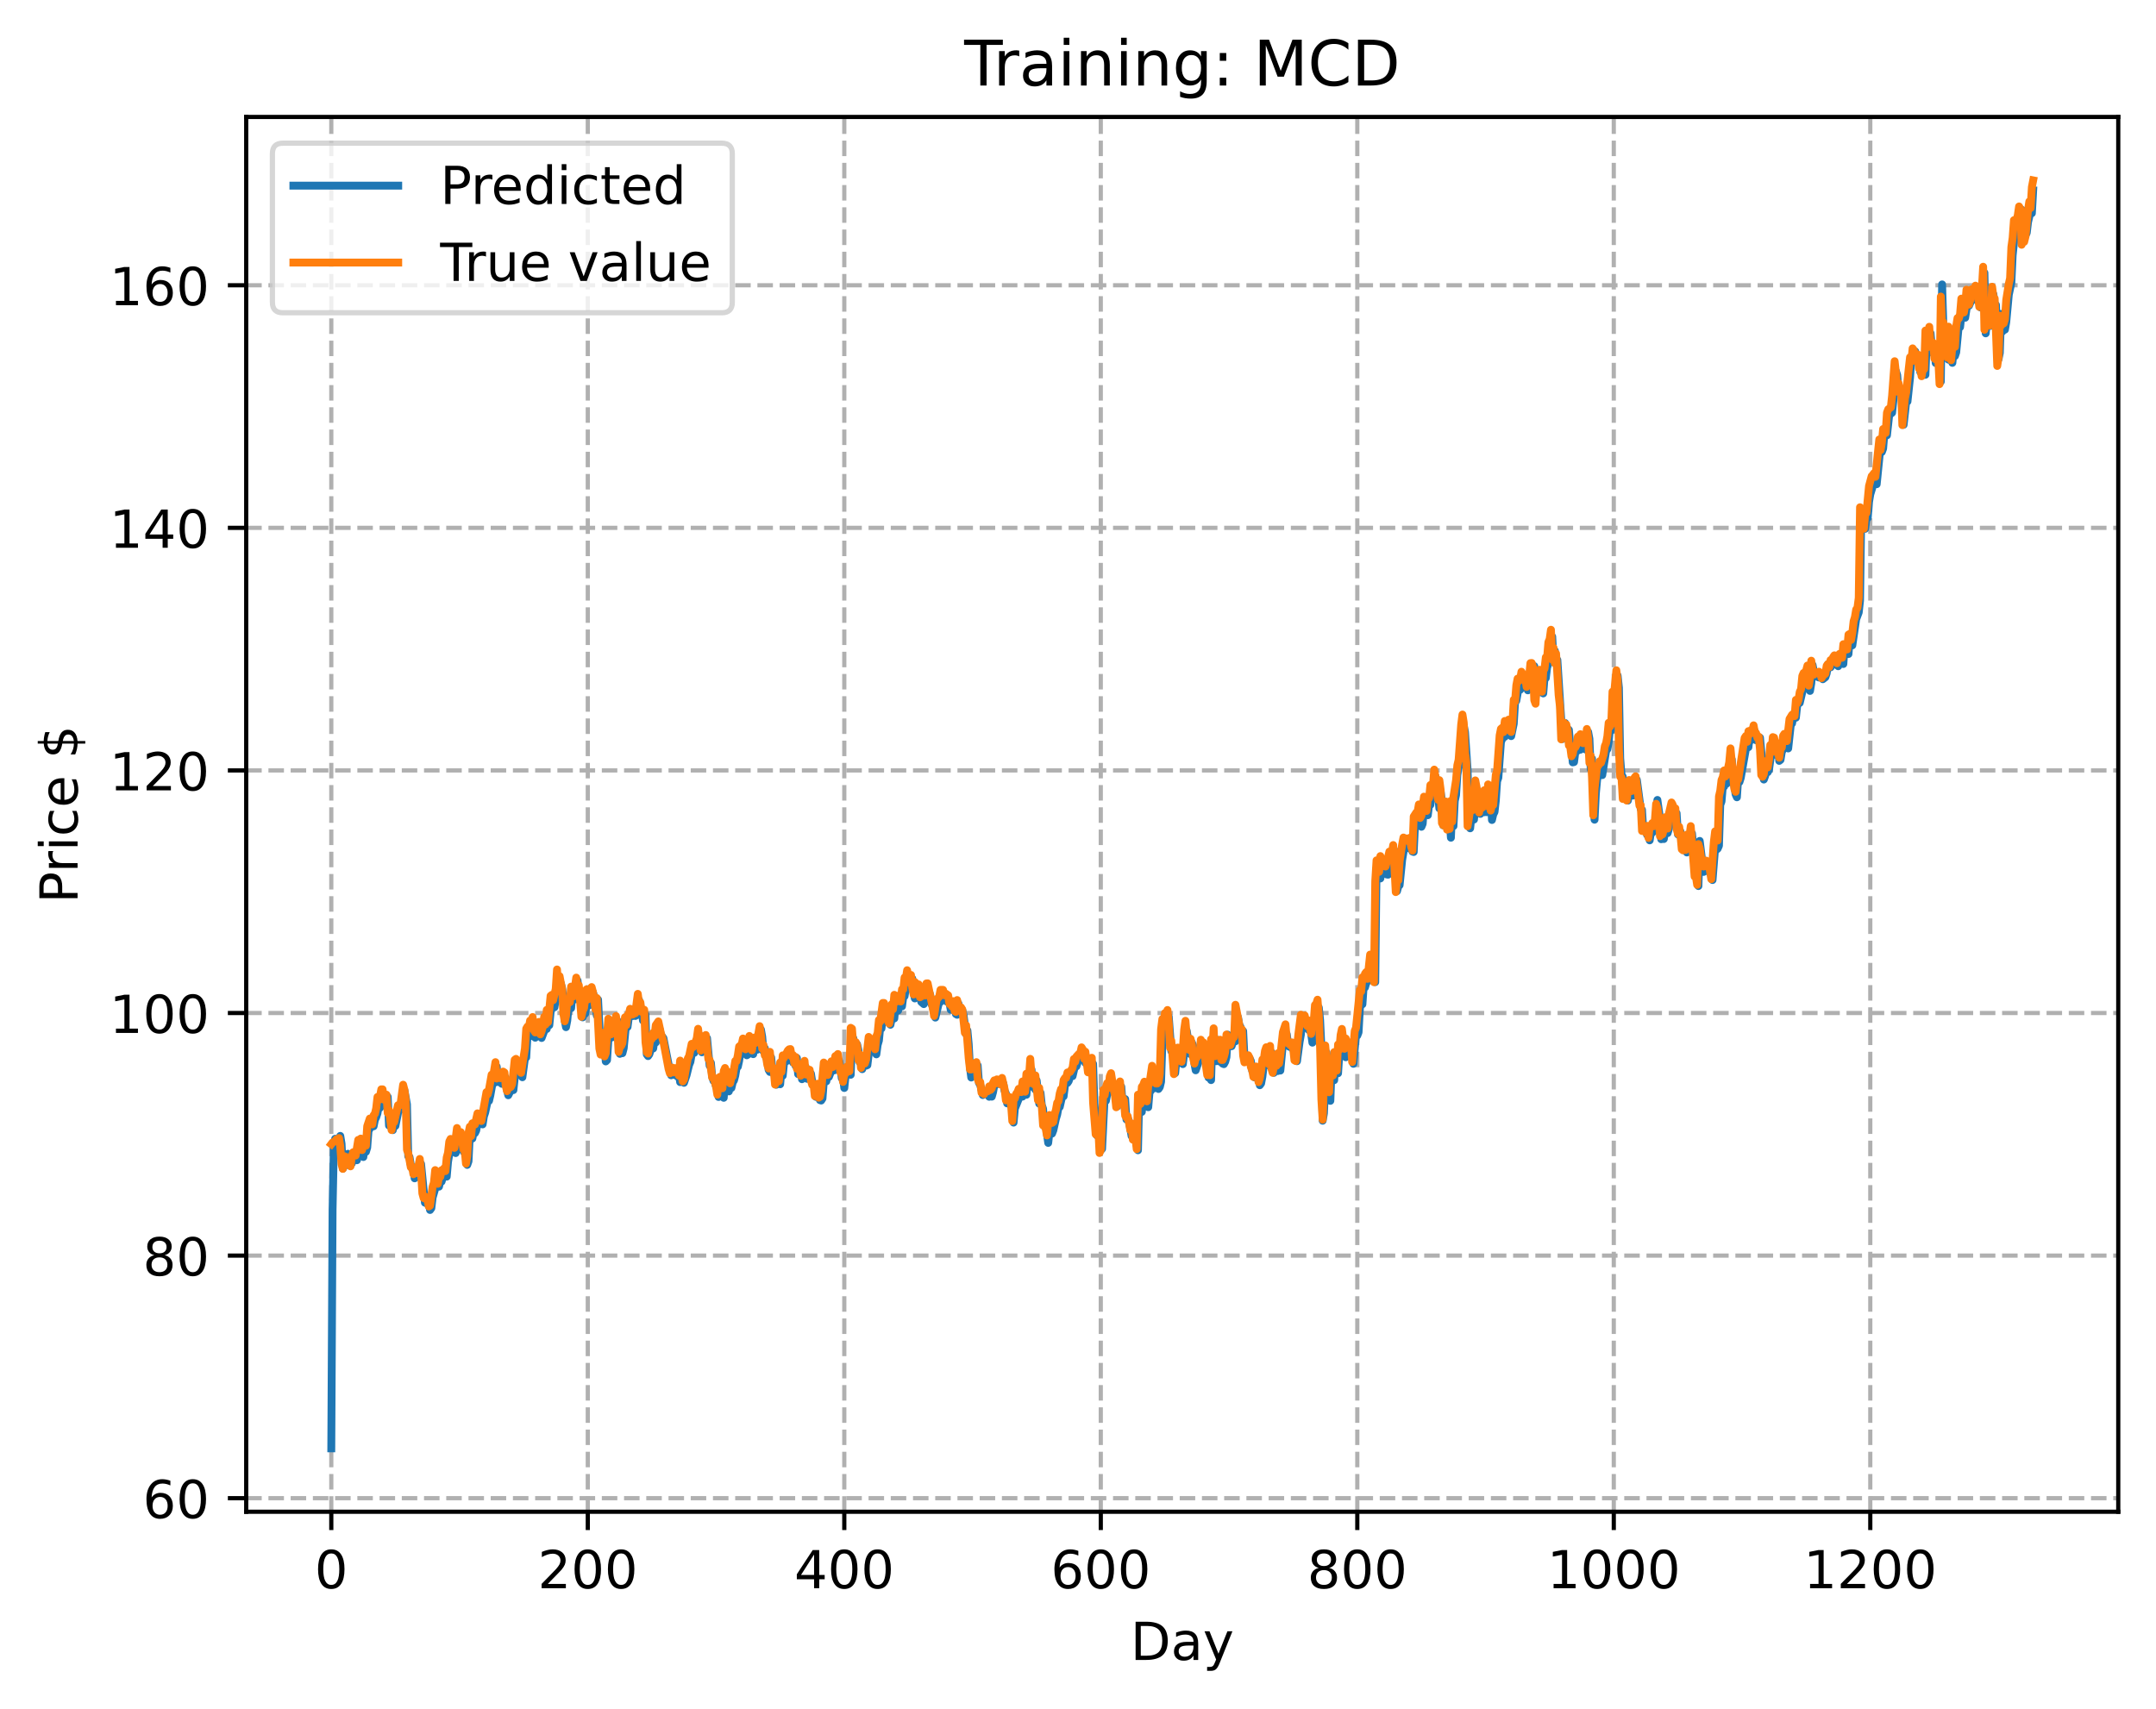 <?xml version="1.0" encoding="utf-8" standalone="no"?>
<!DOCTYPE svg PUBLIC "-//W3C//DTD SVG 1.1//EN"
  "http://www.w3.org/Graphics/SVG/1.1/DTD/svg11.dtd">
<!-- Created with matplotlib (https://matplotlib.org/) -->
<svg height="325.986pt" version="1.1" viewBox="0 0 411.286 325.986" width="411.286pt" xmlns="http://www.w3.org/2000/svg" xmlns:xlink="http://www.w3.org/1999/xlink">
 <defs>
  <style type="text/css">
*{stroke-linecap:butt;stroke-linejoin:round;}
  </style>
 </defs>
 <g id="figure_1">
  <g id="patch_1">
   <path d="M 0 325.986 
L 411.286 325.986 
L 411.286 0 
L 0 0 
z
" style="fill:#ffffff;"/>
  </g>
  <g id="axes_1">
   <g id="patch_2">
    <path d="M 46.966 288.43 
L 404.086 288.43 
L 404.086 22.318 
L 46.966 22.318 
z
" style="fill:#ffffff;"/>
   </g>
   <g id="matplotlib.axis_1">
    <g id="xtick_1">
     <g id="line2d_1">
      <path clip-path="url(#pc3e391a8bc)" d="M 63.198 288.43 
L 63.198 22.318 
" style="fill:none;stroke:#b0b0b0;stroke-dasharray:2.96,1.28;stroke-dashoffset:0;stroke-width:0.8;"/>
     </g>
     <g id="line2d_2">
      <defs>
       <path d="M 0 0 
L 0 3.5 
" id="me1680b55e8" style="stroke:#000000;stroke-width:0.8;"/>
      </defs>
      <g>
       <use style="stroke:#000000;stroke-width:0.8;" x="63.198" xlink:href="#me1680b55e8" y="288.43"/>
      </g>
     </g>
     <g id="text_1">
      <!-- 0 -->
      <defs>
       <path d="M 31.781 66.406 
Q 24.172 66.406 20.328 58.906 
Q 16.5 51.422 16.5 36.375 
Q 16.5 21.391 20.328 13.891 
Q 24.172 6.391 31.781 6.391 
Q 39.453 6.391 43.281 13.891 
Q 47.125 21.391 47.125 36.375 
Q 47.125 51.422 43.281 58.906 
Q 39.453 66.406 31.781 66.406 
z
M 31.781 74.219 
Q 44.047 74.219 50.516 64.516 
Q 56.984 54.828 56.984 36.375 
Q 56.984 17.969 50.516 8.266 
Q 44.047 -1.422 31.781 -1.422 
Q 19.531 -1.422 13.062 8.266 
Q 6.594 17.969 6.594 36.375 
Q 6.594 54.828 13.062 64.516 
Q 19.531 74.219 31.781 74.219 
z
" id="DejaVuSans-48"/>
      </defs>
      <g transform="translate(60.017 303.029)scale(0.1 -0.1)">
       <use xlink:href="#DejaVuSans-48"/>
      </g>
     </g>
    </g>
    <g id="xtick_2">
     <g id="line2d_3">
      <path clip-path="url(#pc3e391a8bc)" d="M 112.129 288.43 
L 112.129 22.318 
" style="fill:none;stroke:#b0b0b0;stroke-dasharray:2.96,1.28;stroke-dashoffset:0;stroke-width:0.8;"/>
     </g>
     <g id="line2d_4">
      <g>
       <use style="stroke:#000000;stroke-width:0.8;" x="112.129" xlink:href="#me1680b55e8" y="288.43"/>
      </g>
     </g>
     <g id="text_2">
      <!-- 200 -->
      <defs>
       <path d="M 19.188 8.297 
L 53.609 8.297 
L 53.609 0 
L 7.328 0 
L 7.328 8.297 
Q 12.938 14.109 22.625 23.891 
Q 32.328 33.688 34.812 36.531 
Q 39.547 41.844 41.422 45.531 
Q 43.312 49.219 43.312 52.781 
Q 43.312 58.594 39.234 62.25 
Q 35.156 65.922 28.609 65.922 
Q 23.969 65.922 18.812 64.312 
Q 13.672 62.703 7.812 59.422 
L 7.812 69.391 
Q 13.766 71.781 18.938 73 
Q 24.125 74.219 28.422 74.219 
Q 39.75 74.219 46.484 68.547 
Q 53.219 62.891 53.219 53.422 
Q 53.219 48.922 51.531 44.891 
Q 49.859 40.875 45.406 35.406 
Q 44.188 33.984 37.641 27.219 
Q 31.109 20.453 19.188 8.297 
z
" id="DejaVuSans-50"/>
      </defs>
      <g transform="translate(102.585 303.029)scale(0.1 -0.1)">
       <use xlink:href="#DejaVuSans-50"/>
       <use x="63.623" xlink:href="#DejaVuSans-48"/>
       <use x="127.246" xlink:href="#DejaVuSans-48"/>
      </g>
     </g>
    </g>
    <g id="xtick_3">
     <g id="line2d_5">
      <path clip-path="url(#pc3e391a8bc)" d="M 161.06 288.43 
L 161.06 22.318 
" style="fill:none;stroke:#b0b0b0;stroke-dasharray:2.96,1.28;stroke-dashoffset:0;stroke-width:0.8;"/>
     </g>
     <g id="line2d_6">
      <g>
       <use style="stroke:#000000;stroke-width:0.8;" x="161.06" xlink:href="#me1680b55e8" y="288.43"/>
      </g>
     </g>
     <g id="text_3">
      <!-- 400 -->
      <defs>
       <path d="M 37.797 64.312 
L 12.891 25.391 
L 37.797 25.391 
z
M 35.203 72.906 
L 47.609 72.906 
L 47.609 25.391 
L 58.016 25.391 
L 58.016 17.188 
L 47.609 17.188 
L 47.609 0 
L 37.797 0 
L 37.797 17.188 
L 4.891 17.188 
L 4.891 26.703 
z
" id="DejaVuSans-52"/>
      </defs>
      <g transform="translate(151.516 303.029)scale(0.1 -0.1)">
       <use xlink:href="#DejaVuSans-52"/>
       <use x="63.623" xlink:href="#DejaVuSans-48"/>
       <use x="127.246" xlink:href="#DejaVuSans-48"/>
      </g>
     </g>
    </g>
    <g id="xtick_4">
     <g id="line2d_7">
      <path clip-path="url(#pc3e391a8bc)" d="M 209.99 288.43 
L 209.99 22.318 
" style="fill:none;stroke:#b0b0b0;stroke-dasharray:2.96,1.28;stroke-dashoffset:0;stroke-width:0.8;"/>
     </g>
     <g id="line2d_8">
      <g>
       <use style="stroke:#000000;stroke-width:0.8;" x="209.99" xlink:href="#me1680b55e8" y="288.43"/>
      </g>
     </g>
     <g id="text_4">
      <!-- 600 -->
      <defs>
       <path d="M 33.016 40.375 
Q 26.375 40.375 22.484 35.828 
Q 18.609 31.297 18.609 23.391 
Q 18.609 15.531 22.484 10.953 
Q 26.375 6.391 33.016 6.391 
Q 39.656 6.391 43.531 10.953 
Q 47.406 15.531 47.406 23.391 
Q 47.406 31.297 43.531 35.828 
Q 39.656 40.375 33.016 40.375 
z
M 52.594 71.297 
L 52.594 62.312 
Q 48.875 64.062 45.094 64.984 
Q 41.312 65.922 37.594 65.922 
Q 27.828 65.922 22.672 59.328 
Q 17.531 52.734 16.797 39.406 
Q 19.672 43.656 24.016 45.922 
Q 28.375 48.188 33.594 48.188 
Q 44.578 48.188 50.953 41.516 
Q 57.328 34.859 57.328 23.391 
Q 57.328 12.156 50.688 5.359 
Q 44.047 -1.422 33.016 -1.422 
Q 20.359 -1.422 13.672 8.266 
Q 6.984 17.969 6.984 36.375 
Q 6.984 53.656 15.188 63.938 
Q 23.391 74.219 37.203 74.219 
Q 40.922 74.219 44.703 73.484 
Q 48.484 72.75 52.594 71.297 
z
" id="DejaVuSans-54"/>
      </defs>
      <g transform="translate(200.446 303.029)scale(0.1 -0.1)">
       <use xlink:href="#DejaVuSans-54"/>
       <use x="63.623" xlink:href="#DejaVuSans-48"/>
       <use x="127.246" xlink:href="#DejaVuSans-48"/>
      </g>
     </g>
    </g>
    <g id="xtick_5">
     <g id="line2d_9">
      <path clip-path="url(#pc3e391a8bc)" d="M 258.921 288.43 
L 258.921 22.318 
" style="fill:none;stroke:#b0b0b0;stroke-dasharray:2.96,1.28;stroke-dashoffset:0;stroke-width:0.8;"/>
     </g>
     <g id="line2d_10">
      <g>
       <use style="stroke:#000000;stroke-width:0.8;" x="258.921" xlink:href="#me1680b55e8" y="288.43"/>
      </g>
     </g>
     <g id="text_5">
      <!-- 800 -->
      <defs>
       <path d="M 31.781 34.625 
Q 24.75 34.625 20.719 30.859 
Q 16.703 27.094 16.703 20.516 
Q 16.703 13.922 20.719 10.156 
Q 24.75 6.391 31.781 6.391 
Q 38.812 6.391 42.859 10.172 
Q 46.922 13.969 46.922 20.516 
Q 46.922 27.094 42.891 30.859 
Q 38.875 34.625 31.781 34.625 
z
M 21.922 38.812 
Q 15.578 40.375 12.031 44.719 
Q 8.5 49.078 8.5 55.328 
Q 8.5 64.062 14.719 69.141 
Q 20.953 74.219 31.781 74.219 
Q 42.672 74.219 48.875 69.141 
Q 55.078 64.062 55.078 55.328 
Q 55.078 49.078 51.531 44.719 
Q 48 40.375 41.703 38.812 
Q 48.828 37.156 52.797 32.312 
Q 56.781 27.484 56.781 20.516 
Q 56.781 9.906 50.312 4.234 
Q 43.844 -1.422 31.781 -1.422 
Q 19.734 -1.422 13.25 4.234 
Q 6.781 9.906 6.781 20.516 
Q 6.781 27.484 10.781 32.312 
Q 14.797 37.156 21.922 38.812 
z
M 18.312 54.391 
Q 18.312 48.734 21.844 45.562 
Q 25.391 42.391 31.781 42.391 
Q 38.141 42.391 41.719 45.562 
Q 45.312 48.734 45.312 54.391 
Q 45.312 60.062 41.719 63.234 
Q 38.141 66.406 31.781 66.406 
Q 25.391 66.406 21.844 63.234 
Q 18.312 60.062 18.312 54.391 
z
" id="DejaVuSans-56"/>
      </defs>
      <g transform="translate(249.377 303.029)scale(0.1 -0.1)">
       <use xlink:href="#DejaVuSans-56"/>
       <use x="63.623" xlink:href="#DejaVuSans-48"/>
       <use x="127.246" xlink:href="#DejaVuSans-48"/>
      </g>
     </g>
    </g>
    <g id="xtick_6">
     <g id="line2d_11">
      <path clip-path="url(#pc3e391a8bc)" d="M 307.851 288.43 
L 307.851 22.318 
" style="fill:none;stroke:#b0b0b0;stroke-dasharray:2.96,1.28;stroke-dashoffset:0;stroke-width:0.8;"/>
     </g>
     <g id="line2d_12">
      <g>
       <use style="stroke:#000000;stroke-width:0.8;" x="307.851" xlink:href="#me1680b55e8" y="288.43"/>
      </g>
     </g>
     <g id="text_6">
      <!-- 1000 -->
      <defs>
       <path d="M 12.406 8.297 
L 28.516 8.297 
L 28.516 63.922 
L 10.984 60.406 
L 10.984 69.391 
L 28.422 72.906 
L 38.281 72.906 
L 38.281 8.297 
L 54.391 8.297 
L 54.391 0 
L 12.406 0 
z
" id="DejaVuSans-49"/>
      </defs>
      <g transform="translate(295.126 303.029)scale(0.1 -0.1)">
       <use xlink:href="#DejaVuSans-49"/>
       <use x="63.623" xlink:href="#DejaVuSans-48"/>
       <use x="127.246" xlink:href="#DejaVuSans-48"/>
       <use x="190.869" xlink:href="#DejaVuSans-48"/>
      </g>
     </g>
    </g>
    <g id="xtick_7">
     <g id="line2d_13">
      <path clip-path="url(#pc3e391a8bc)" d="M 356.782 288.43 
L 356.782 22.318 
" style="fill:none;stroke:#b0b0b0;stroke-dasharray:2.96,1.28;stroke-dashoffset:0;stroke-width:0.8;"/>
     </g>
     <g id="line2d_14">
      <g>
       <use style="stroke:#000000;stroke-width:0.8;" x="356.782" xlink:href="#me1680b55e8" y="288.43"/>
      </g>
     </g>
     <g id="text_7">
      <!-- 1200 -->
      <g transform="translate(344.057 303.029)scale(0.1 -0.1)">
       <use xlink:href="#DejaVuSans-49"/>
       <use x="63.623" xlink:href="#DejaVuSans-50"/>
       <use x="127.246" xlink:href="#DejaVuSans-48"/>
       <use x="190.869" xlink:href="#DejaVuSans-48"/>
      </g>
     </g>
    </g>
    <g id="text_8">
     <!-- Day -->
     <defs>
      <path d="M 19.672 64.797 
L 19.672 8.109 
L 31.594 8.109 
Q 46.688 8.109 53.688 14.938 
Q 60.688 21.781 60.688 36.531 
Q 60.688 51.172 53.688 57.984 
Q 46.688 64.797 31.594 64.797 
z
M 9.812 72.906 
L 30.078 72.906 
Q 51.266 72.906 61.172 64.094 
Q 71.094 55.281 71.094 36.531 
Q 71.094 17.672 61.125 8.828 
Q 51.172 0 30.078 0 
L 9.812 0 
z
" id="DejaVuSans-68"/>
      <path d="M 34.281 27.484 
Q 23.391 27.484 19.188 25 
Q 14.984 22.516 14.984 16.5 
Q 14.984 11.719 18.141 8.906 
Q 21.297 6.109 26.703 6.109 
Q 34.188 6.109 38.703 11.406 
Q 43.219 16.703 43.219 25.484 
L 43.219 27.484 
z
M 52.203 31.203 
L 52.203 0 
L 43.219 0 
L 43.219 8.297 
Q 40.141 3.328 35.547 0.953 
Q 30.953 -1.422 24.312 -1.422 
Q 15.922 -1.422 10.953 3.297 
Q 6 8.016 6 15.922 
Q 6 25.141 12.172 29.828 
Q 18.359 34.516 30.609 34.516 
L 43.219 34.516 
L 43.219 35.406 
Q 43.219 41.609 39.141 45 
Q 35.062 48.391 27.688 48.391 
Q 23 48.391 18.547 47.266 
Q 14.109 46.141 10.016 43.891 
L 10.016 52.203 
Q 14.938 54.109 19.578 55.047 
Q 24.219 56 28.609 56 
Q 40.484 56 46.344 49.844 
Q 52.203 43.703 52.203 31.203 
z
" id="DejaVuSans-97"/>
      <path d="M 32.172 -5.078 
Q 28.375 -14.844 24.75 -17.812 
Q 21.141 -20.797 15.094 -20.797 
L 7.906 -20.797 
L 7.906 -13.281 
L 13.188 -13.281 
Q 16.891 -13.281 18.938 -11.516 
Q 21 -9.766 23.484 -3.219 
L 25.094 0.875 
L 2.984 54.688 
L 12.5 54.688 
L 29.594 11.922 
L 46.688 54.688 
L 56.203 54.688 
z
" id="DejaVuSans-121"/>
     </defs>
     <g transform="translate(215.652 316.707)scale(0.1 -0.1)">
      <use xlink:href="#DejaVuSans-68"/>
      <use x="77.002" xlink:href="#DejaVuSans-97"/>
      <use x="138.281" xlink:href="#DejaVuSans-121"/>
     </g>
    </g>
   </g>
   <g id="matplotlib.axis_2">
    <g id="ytick_1">
     <g id="line2d_15">
      <path clip-path="url(#pc3e391a8bc)" d="M 46.966 285.845 
L 404.086 285.845 
" style="fill:none;stroke:#b0b0b0;stroke-dasharray:2.96,1.28;stroke-dashoffset:0;stroke-width:0.8;"/>
     </g>
     <g id="line2d_16">
      <defs>
       <path d="M 0 0 
L -3.5 0 
" id="m103e152fe8" style="stroke:#000000;stroke-width:0.8;"/>
      </defs>
      <g>
       <use style="stroke:#000000;stroke-width:0.8;" x="46.966" xlink:href="#m103e152fe8" y="285.845"/>
      </g>
     </g>
     <g id="text_9">
      <!-- 60 -->
      <g transform="translate(27.241 289.644)scale(0.1 -0.1)">
       <use xlink:href="#DejaVuSans-54"/>
       <use x="63.623" xlink:href="#DejaVuSans-48"/>
      </g>
     </g>
    </g>
    <g id="ytick_2">
     <g id="line2d_17">
      <path clip-path="url(#pc3e391a8bc)" d="M 46.966 239.562 
L 404.086 239.562 
" style="fill:none;stroke:#b0b0b0;stroke-dasharray:2.96,1.28;stroke-dashoffset:0;stroke-width:0.8;"/>
     </g>
     <g id="line2d_18">
      <g>
       <use style="stroke:#000000;stroke-width:0.8;" x="46.966" xlink:href="#m103e152fe8" y="239.562"/>
      </g>
     </g>
     <g id="text_10">
      <!-- 80 -->
      <g transform="translate(27.241 243.362)scale(0.1 -0.1)">
       <use xlink:href="#DejaVuSans-56"/>
       <use x="63.623" xlink:href="#DejaVuSans-48"/>
      </g>
     </g>
    </g>
    <g id="ytick_3">
     <g id="line2d_19">
      <path clip-path="url(#pc3e391a8bc)" d="M 46.966 193.28 
L 404.086 193.28 
" style="fill:none;stroke:#b0b0b0;stroke-dasharray:2.96,1.28;stroke-dashoffset:0;stroke-width:0.8;"/>
     </g>
     <g id="line2d_20">
      <g>
       <use style="stroke:#000000;stroke-width:0.8;" x="46.966" xlink:href="#m103e152fe8" y="193.28"/>
      </g>
     </g>
     <g id="text_11">
      <!-- 100 -->
      <g transform="translate(20.878 197.079)scale(0.1 -0.1)">
       <use xlink:href="#DejaVuSans-49"/>
       <use x="63.623" xlink:href="#DejaVuSans-48"/>
       <use x="127.246" xlink:href="#DejaVuSans-48"/>
      </g>
     </g>
    </g>
    <g id="ytick_4">
     <g id="line2d_21">
      <path clip-path="url(#pc3e391a8bc)" d="M 46.966 146.997 
L 404.086 146.997 
" style="fill:none;stroke:#b0b0b0;stroke-dasharray:2.96,1.28;stroke-dashoffset:0;stroke-width:0.8;"/>
     </g>
     <g id="line2d_22">
      <g>
       <use style="stroke:#000000;stroke-width:0.8;" x="46.966" xlink:href="#m103e152fe8" y="146.997"/>
      </g>
     </g>
     <g id="text_12">
      <!-- 120 -->
      <g transform="translate(20.878 150.796)scale(0.1 -0.1)">
       <use xlink:href="#DejaVuSans-49"/>
       <use x="63.623" xlink:href="#DejaVuSans-50"/>
       <use x="127.246" xlink:href="#DejaVuSans-48"/>
      </g>
     </g>
    </g>
    <g id="ytick_5">
     <g id="line2d_23">
      <path clip-path="url(#pc3e391a8bc)" d="M 46.966 100.714 
L 404.086 100.714 
" style="fill:none;stroke:#b0b0b0;stroke-dasharray:2.96,1.28;stroke-dashoffset:0;stroke-width:0.8;"/>
     </g>
     <g id="line2d_24">
      <g>
       <use style="stroke:#000000;stroke-width:0.8;" x="46.966" xlink:href="#m103e152fe8" y="100.714"/>
      </g>
     </g>
     <g id="text_13">
      <!-- 140 -->
      <g transform="translate(20.878 104.513)scale(0.1 -0.1)">
       <use xlink:href="#DejaVuSans-49"/>
       <use x="63.623" xlink:href="#DejaVuSans-52"/>
       <use x="127.246" xlink:href="#DejaVuSans-48"/>
      </g>
     </g>
    </g>
    <g id="ytick_6">
     <g id="line2d_25">
      <path clip-path="url(#pc3e391a8bc)" d="M 46.966 54.431 
L 404.086 54.431 
" style="fill:none;stroke:#b0b0b0;stroke-dasharray:2.96,1.28;stroke-dashoffset:0;stroke-width:0.8;"/>
     </g>
     <g id="line2d_26">
      <g>
       <use style="stroke:#000000;stroke-width:0.8;" x="46.966" xlink:href="#m103e152fe8" y="54.431"/>
      </g>
     </g>
     <g id="text_14">
      <!-- 160 -->
      <g transform="translate(20.878 58.231)scale(0.1 -0.1)">
       <use xlink:href="#DejaVuSans-49"/>
       <use x="63.623" xlink:href="#DejaVuSans-54"/>
       <use x="127.246" xlink:href="#DejaVuSans-48"/>
      </g>
     </g>
    </g>
    <g id="text_15">
     <!-- Price $ -->
     <defs>
      <path d="M 19.672 64.797 
L 19.672 37.406 
L 32.078 37.406 
Q 38.969 37.406 42.719 40.969 
Q 46.484 44.531 46.484 51.125 
Q 46.484 57.672 42.719 61.234 
Q 38.969 64.797 32.078 64.797 
z
M 9.812 72.906 
L 32.078 72.906 
Q 44.344 72.906 50.609 67.359 
Q 56.891 61.812 56.891 51.125 
Q 56.891 40.328 50.609 34.812 
Q 44.344 29.297 32.078 29.297 
L 19.672 29.297 
L 19.672 0 
L 9.812 0 
z
" id="DejaVuSans-80"/>
      <path d="M 41.109 46.297 
Q 39.594 47.172 37.812 47.578 
Q 36.031 48 33.891 48 
Q 26.266 48 22.188 43.047 
Q 18.109 38.094 18.109 28.812 
L 18.109 0 
L 9.078 0 
L 9.078 54.688 
L 18.109 54.688 
L 18.109 46.188 
Q 20.953 51.172 25.484 53.578 
Q 30.031 56 36.531 56 
Q 37.453 56 38.578 55.875 
Q 39.703 55.766 41.062 55.516 
z
" id="DejaVuSans-114"/>
      <path d="M 9.422 54.688 
L 18.406 54.688 
L 18.406 0 
L 9.422 0 
z
M 9.422 75.984 
L 18.406 75.984 
L 18.406 64.594 
L 9.422 64.594 
z
" id="DejaVuSans-105"/>
      <path d="M 48.781 52.594 
L 48.781 44.188 
Q 44.969 46.297 41.141 47.344 
Q 37.312 48.391 33.406 48.391 
Q 24.656 48.391 19.812 42.844 
Q 14.984 37.312 14.984 27.297 
Q 14.984 17.281 19.812 11.734 
Q 24.656 6.203 33.406 6.203 
Q 37.312 6.203 41.141 7.25 
Q 44.969 8.297 48.781 10.406 
L 48.781 2.094 
Q 45.016 0.344 40.984 -0.531 
Q 36.969 -1.422 32.422 -1.422 
Q 20.062 -1.422 12.781 6.344 
Q 5.516 14.109 5.516 27.297 
Q 5.516 40.672 12.859 48.328 
Q 20.219 56 33.016 56 
Q 37.156 56 41.109 55.141 
Q 45.062 54.297 48.781 52.594 
z
" id="DejaVuSans-99"/>
      <path d="M 56.203 29.594 
L 56.203 25.203 
L 14.891 25.203 
Q 15.484 15.922 20.484 11.062 
Q 25.484 6.203 34.422 6.203 
Q 39.594 6.203 44.453 7.469 
Q 49.312 8.734 54.109 11.281 
L 54.109 2.781 
Q 49.266 0.734 44.188 -0.344 
Q 39.109 -1.422 33.891 -1.422 
Q 20.797 -1.422 13.156 6.188 
Q 5.516 13.812 5.516 26.812 
Q 5.516 40.234 12.766 48.109 
Q 20.016 56 32.328 56 
Q 43.359 56 49.781 48.891 
Q 56.203 41.797 56.203 29.594 
z
M 47.219 32.234 
Q 47.125 39.594 43.094 43.984 
Q 39.062 48.391 32.422 48.391 
Q 24.906 48.391 20.391 44.141 
Q 15.875 39.891 15.188 32.172 
z
" id="DejaVuSans-101"/>
      <path id="DejaVuSans-32"/>
      <path d="M 33.797 -14.703 
L 28.906 -14.703 
L 28.859 0 
Q 23.734 0.094 18.609 1.188 
Q 13.484 2.297 8.297 4.5 
L 8.297 13.281 
Q 13.281 10.156 18.375 8.562 
Q 23.484 6.984 28.906 6.938 
L 28.906 29.203 
Q 18.109 30.953 13.203 35.156 
Q 8.297 39.359 8.297 46.688 
Q 8.297 54.641 13.625 59.219 
Q 18.953 63.812 28.906 64.5 
L 28.906 75.984 
L 33.797 75.984 
L 33.797 64.656 
Q 38.328 64.453 42.578 63.688 
Q 46.828 62.938 50.875 61.625 
L 50.875 53.078 
Q 46.828 55.125 42.547 56.25 
Q 38.281 57.375 33.797 57.562 
L 33.797 36.719 
Q 44.875 35.016 50.094 30.609 
Q 55.328 26.219 55.328 18.609 
Q 55.328 10.359 49.781 5.594 
Q 44.234 0.828 33.797 0.094 
z
M 28.906 37.594 
L 28.906 57.625 
Q 23.25 56.984 20.266 54.391 
Q 17.281 51.812 17.281 47.516 
Q 17.281 43.312 20.031 40.969 
Q 22.797 38.625 28.906 37.594 
z
M 33.797 28.219 
L 33.797 7.078 
Q 39.984 7.906 43.141 10.594 
Q 46.297 13.281 46.297 17.672 
Q 46.297 21.969 43.281 24.5 
Q 40.281 27.047 33.797 28.219 
z
" id="DejaVuSans-36"/>
     </defs>
     <g transform="translate(14.798 172.342)rotate(-90)scale(0.1 -0.1)">
      <use xlink:href="#DejaVuSans-80"/>
      <use x="58.553" xlink:href="#DejaVuSans-114"/>
      <use x="99.666" xlink:href="#DejaVuSans-105"/>
      <use x="127.449" xlink:href="#DejaVuSans-99"/>
      <use x="182.43" xlink:href="#DejaVuSans-101"/>
      <use x="243.953" xlink:href="#DejaVuSans-32"/>
      <use x="275.74" xlink:href="#DejaVuSans-36"/>
     </g>
    </g>
   </g>
   <g id="line2d_27">
    <path clip-path="url(#pc3e391a8bc)" d="M 63.198 276.334 
L 63.443 230.761 
L 63.688 218.583 
L 63.932 217.269 
L 64.177 217.366 
L 64.422 218.251 
L 64.911 216.724 
L 65.156 218.202 
L 65.4 222.969 
L 65.645 222.548 
L 65.89 220.274 
L 66.134 221.298 
L 66.379 220.136 
L 66.623 221.468 
L 66.868 221.839 
L 67.113 221.989 
L 67.602 220.204 
L 67.847 220.422 
L 68.091 221.365 
L 68.581 218.226 
L 68.825 219.421 
L 69.07 218.044 
L 69.315 220.755 
L 69.559 218.213 
L 69.804 219.767 
L 70.049 218.964 
L 70.293 215.773 
L 71.027 214.525 
L 71.272 214.891 
L 71.517 213.659 
L 71.761 213.176 
L 72.006 212.428 
L 72.251 210.969 
L 72.495 211.361 
L 72.984 208.556 
L 73.229 209.084 
L 73.474 210.622 
L 73.718 209.429 
L 73.963 209.277 
L 74.208 214.744 
L 74.452 212.408 
L 74.697 214.749 
L 74.942 215.62 
L 75.186 214.089 
L 75.431 214.826 
L 76.165 211.153 
L 76.41 211.751 
L 76.654 211.066 
L 77.144 208.007 
L 77.633 210.688 
L 77.878 220.599 
L 78.122 220.76 
L 78.367 222.252 
L 78.611 222.956 
L 78.856 222.724 
L 79.101 224.818 
L 79.345 224.012 
L 79.59 224.531 
L 80.079 223.324 
L 80.324 222.07 
L 81.058 229.465 
L 81.303 228.743 
L 81.547 229.736 
L 81.792 229.367 
L 82.037 230.86 
L 82.281 230.516 
L 82.526 228.491 
L 83.015 226.801 
L 83.26 223.918 
L 83.505 226.192 
L 83.749 226.41 
L 83.994 225.307 
L 84.239 225.445 
L 84.728 223.831 
L 85.217 224.498 
L 85.462 221.692 
L 85.706 220.229 
L 85.951 217.635 
L 86.196 218.047 
L 86.44 218.901 
L 86.685 218.949 
L 86.93 219.997 
L 87.419 216.403 
L 87.664 217.9 
L 87.908 217.196 
L 88.153 217.653 
L 88.398 219.657 
L 88.887 220.317 
L 89.132 222.254 
L 89.376 221.564 
L 89.621 216.391 
L 89.866 215.796 
L 90.11 217.233 
L 90.355 215.94 
L 90.599 216.193 
L 90.844 215.7 
L 91.333 213.051 
L 91.578 213.3 
L 91.823 213.787 
L 92.067 214.527 
L 92.312 212.996 
L 92.557 212.266 
L 93.046 210.016 
L 93.291 210.036 
L 93.535 209.003 
L 94.025 206.293 
L 94.269 206.63 
L 94.514 205.413 
L 94.759 203.519 
L 95.003 206.444 
L 95.248 205.508 
L 95.493 205.643 
L 95.737 206.786 
L 95.982 205.835 
L 96.227 205.36 
L 96.471 205.694 
L 96.716 207.978 
L 96.96 208.97 
L 97.45 208.008 
L 97.694 207.776 
L 97.939 207.985 
L 98.428 203.533 
L 98.673 203.028 
L 98.918 204.573 
L 99.162 203.791 
L 99.652 205.532 
L 100.141 201.876 
L 100.386 201.758 
L 100.63 197.435 
L 101.12 197.724 
L 101.364 196.071 
L 101.609 196.301 
L 101.854 195.623 
L 102.098 197.992 
L 102.343 197.65 
L 102.587 196.662 
L 102.832 197.181 
L 103.077 195.97 
L 103.321 198.041 
L 103.811 196.738 
L 104.055 195.261 
L 104.3 196.328 
L 104.545 193.81 
L 104.789 195.604 
L 105.034 193.076 
L 105.523 191.663 
L 105.768 192.186 
L 106.502 187.515 
L 106.747 189.538 
L 106.991 187.644 
L 107.236 188.597 
L 107.481 190.628 
L 107.725 194.669 
L 107.97 195.977 
L 108.215 194.705 
L 108.459 191.992 
L 108.704 191.988 
L 108.948 192.357 
L 109.193 189.52 
L 109.438 189.487 
L 109.682 190.685 
L 109.927 189.589 
L 110.172 187.08 
L 110.416 189.487 
L 110.661 188.99 
L 111.15 194.109 
L 111.395 193.473 
L 111.64 193.402 
L 112.129 190.086 
L 112.374 191.837 
L 112.863 190.744 
L 113.108 189.316 
L 113.352 190.187 
L 113.842 193.757 
L 114.086 190.724 
L 114.575 200.156 
L 114.82 200.782 
L 115.065 199.194 
L 115.309 198.428 
L 115.554 202.514 
L 115.799 202.27 
L 116.288 194.68 
L 116.533 198.008 
L 117.022 196.841 
L 117.267 197.896 
L 117.756 194.708 
L 118.001 197.026 
L 118.245 201.066 
L 118.49 199.827 
L 118.735 200.944 
L 118.979 200.014 
L 119.469 195.014 
L 119.713 195.943 
L 119.958 194.083 
L 120.203 193.8 
L 120.447 192.974 
L 120.692 193.855 
L 120.936 193.716 
L 121.181 193.844 
L 121.426 193.707 
L 121.915 190.825 
L 122.16 192.034 
L 122.404 192.639 
L 122.649 194.701 
L 122.894 193.526 
L 123.138 193.575 
L 123.383 201.177 
L 123.628 201.499 
L 123.872 201.146 
L 124.362 199.466 
L 124.606 200.047 
L 124.851 198.339 
L 125.096 198.905 
L 125.34 196.621 
L 125.585 196.562 
L 125.83 196.342 
L 126.074 197.443 
L 126.563 198.078 
L 127.542 203.075 
L 128.031 205.155 
L 128.521 204.281 
L 128.765 205.129 
L 129.01 204.984 
L 129.255 205.413 
L 129.499 204.796 
L 129.744 206.459 
L 129.989 203.526 
L 130.233 205.913 
L 130.478 206.595 
L 130.967 205.155 
L 131.457 203.173 
L 131.701 202.594 
L 131.946 201.153 
L 132.191 200.579 
L 132.435 200.881 
L 132.68 200.303 
L 132.924 199.132 
L 133.169 198.886 
L 133.414 197.457 
L 133.658 199.624 
L 133.903 200.767 
L 134.392 199.106 
L 134.637 199.785 
L 134.882 198.077 
L 135.371 203.334 
L 135.616 202.792 
L 135.86 205.412 
L 136.105 206.215 
L 136.35 206.394 
L 136.594 207.291 
L 136.839 207.759 
L 137.084 209.298 
L 137.328 207.05 
L 137.573 206.359 
L 137.818 207.081 
L 138.062 209.456 
L 138.307 205.941 
L 138.551 205 
L 138.796 205.455 
L 139.041 208.234 
L 139.285 206.365 
L 139.53 207.573 
L 139.775 206.522 
L 140.019 206.129 
L 140.264 205.208 
L 140.509 203.742 
L 140.753 203.526 
L 140.998 202.418 
L 141.243 200.719 
L 141.487 200.697 
L 141.732 200.327 
L 141.977 199.161 
L 142.221 200.683 
L 142.466 201.339 
L 142.711 201.175 
L 143.2 199.268 
L 143.689 201.128 
L 143.934 199.737 
L 144.178 199.046 
L 144.423 200.29 
L 144.668 199.659 
L 144.912 198.668 
L 145.157 196.434 
L 145.402 197.817 
L 145.646 200.607 
L 145.891 199.97 
L 146.136 201.736 
L 146.38 202.101 
L 146.625 204.126 
L 146.87 204.526 
L 147.114 201.775 
L 147.359 204.242 
L 147.604 204.873 
L 147.848 205.08 
L 148.093 206.963 
L 148.338 206.686 
L 148.582 204.581 
L 148.827 206.872 
L 149.072 204.027 
L 149.316 205.248 
L 149.561 202.814 
L 150.05 202.442 
L 150.295 201.652 
L 150.539 201.452 
L 151.029 201.402 
L 151.273 202.722 
L 151.518 201.747 
L 151.763 203.336 
L 152.007 201.85 
L 152.252 204.935 
L 152.741 203.286 
L 152.986 205.905 
L 153.231 204.988 
L 153.475 204.571 
L 153.72 203.618 
L 153.965 205.833 
L 154.209 204.906 
L 154.454 205.243 
L 154.699 204.844 
L 154.943 206.376 
L 155.188 207.043 
L 155.433 206.955 
L 155.677 209.283 
L 155.922 208.371 
L 156.166 208.473 
L 156.411 209.897 
L 156.656 209.975 
L 156.9 209.59 
L 157.145 206.346 
L 157.39 204.723 
L 157.634 206.321 
L 157.879 204.953 
L 158.124 205.478 
L 158.858 203.561 
L 159.102 204.233 
L 159.347 203.754 
L 159.592 201.852 
L 159.836 202.045 
L 160.081 202.415 
L 160.326 203.514 
L 160.57 205.707 
L 160.815 205.541 
L 161.06 207.585 
L 161.304 205.276 
L 161.549 204.919 
L 161.794 204.32 
L 162.283 205.06 
L 162.527 198.097 
L 162.772 198.077 
L 163.017 199.799 
L 163.261 199.679 
L 163.506 199.265 
L 163.751 200.333 
L 163.995 202.67 
L 164.24 202.229 
L 164.485 203.991 
L 164.729 202.187 
L 164.974 202.942 
L 165.219 203.326 
L 165.463 203.223 
L 165.953 199.22 
L 166.197 199.174 
L 166.442 199.572 
L 166.931 198.861 
L 167.176 201.164 
L 167.421 199.369 
L 167.665 198.537 
L 167.91 195.981 
L 168.154 196.235 
L 168.644 192.345 
L 168.888 192.091 
L 169.133 193.004 
L 169.378 194.482 
L 169.867 195.517 
L 170.356 193.112 
L 170.601 194.318 
L 170.846 191.631 
L 171.09 191.553 
L 171.335 192.82 
L 171.58 190.787 
L 172.069 192.012 
L 172.314 190.212 
L 172.558 190.074 
L 172.803 188.54 
L 173.048 187.889 
L 173.292 186.453 
L 173.537 186.944 
L 173.782 188.327 
L 174.026 186.695 
L 174.271 189.338 
L 174.515 190.497 
L 174.76 189.425 
L 175.005 189.013 
L 175.249 189.73 
L 175.494 188.824 
L 175.739 191.155 
L 176.228 191.579 
L 176.473 189.886 
L 176.717 190.35 
L 176.962 189.123 
L 177.207 189.195 
L 177.451 189.823 
L 177.696 191.562 
L 177.941 192.119 
L 178.43 194.153 
L 179.164 191.092 
L 179.409 191.162 
L 179.898 190.158 
L 180.142 190.096 
L 180.387 190.316 
L 180.632 191.105 
L 181.121 191.321 
L 181.366 192.668 
L 181.61 192.138 
L 181.855 192.726 
L 182.1 191.101 
L 182.344 193.47 
L 182.589 193.615 
L 182.834 191.456 
L 183.078 193.044 
L 183.323 193.11 
L 183.568 192.735 
L 183.812 193.695 
L 184.302 197.32 
L 184.546 196.616 
L 184.791 199.207 
L 185.036 203.732 
L 185.28 205.585 
L 185.525 205.087 
L 185.77 204.046 
L 186.014 204.343 
L 186.503 203.277 
L 186.748 206.607 
L 186.993 206.987 
L 187.482 208.928 
L 187.971 208.558 
L 188.216 208.8 
L 188.461 208.57 
L 188.705 209.259 
L 188.95 208.127 
L 189.195 209.235 
L 189.439 208.363 
L 189.684 207.032 
L 189.929 206.432 
L 190.173 206.874 
L 190.418 206.639 
L 190.663 206.691 
L 190.907 206.21 
L 191.152 206.991 
L 191.397 206.744 
L 191.641 208.14 
L 191.886 208.612 
L 192.13 210.522 
L 192.375 209.568 
L 192.864 210.324 
L 193.109 211.685 
L 193.354 214.186 
L 193.598 211.533 
L 194.577 209.057 
L 194.822 209.265 
L 195.066 209.22 
L 195.311 207.412 
L 195.8 208.881 
L 196.045 206.338 
L 196.29 207.433 
L 196.534 206.947 
L 196.779 204.08 
L 197.024 206.603 
L 197.268 207.458 
L 197.513 207.9 
L 197.758 206.153 
L 198.247 210.572 
L 198.491 208.494 
L 198.736 210.843 
L 198.981 211.556 
L 199.225 214.879 
L 199.47 214.447 
L 199.959 218.06 
L 200.449 213.8 
L 200.693 216.286 
L 200.938 215.657 
L 201.427 213.47 
L 201.672 212.655 
L 201.917 211.355 
L 202.161 211.2 
L 202.651 209.045 
L 202.895 209.182 
L 203.14 207.253 
L 203.385 206.429 
L 203.629 206.622 
L 203.874 206.267 
L 204.118 205.42 
L 204.363 205.245 
L 204.608 205.327 
L 205.097 203.228 
L 205.342 203.461 
L 206.076 201.14 
L 206.565 200.461 
L 206.81 200.691 
L 207.054 202.812 
L 207.299 201.826 
L 207.544 203.663 
L 207.788 204.623 
L 208.033 204.565 
L 208.278 204.389 
L 208.522 202.982 
L 208.767 210.497 
L 209.256 216.635 
L 209.501 215.289 
L 209.746 215.81 
L 209.99 219.463 
L 210.235 219.202 
L 210.724 209.396 
L 210.969 210.035 
L 211.458 207.526 
L 211.703 208.192 
L 211.947 206.458 
L 212.192 206.405 
L 212.681 208.718 
L 212.926 209.178 
L 213.171 211.074 
L 213.415 210.672 
L 213.66 207.875 
L 213.905 207.355 
L 214.149 210.531 
L 214.394 210.256 
L 214.639 209.691 
L 214.883 213.588 
L 215.128 213.362 
L 215.373 213.891 
L 215.862 216.747 
L 216.106 215.72 
L 216.351 217.37 
L 216.596 216.124 
L 216.84 218.416 
L 217.085 219.466 
L 217.33 208.956 
L 217.574 211.438 
L 217.819 212.148 
L 218.064 209.155 
L 218.308 208.698 
L 218.553 207.477 
L 218.798 208.323 
L 219.042 211.251 
L 219.287 208.334 
L 219.532 208.131 
L 220.021 204.785 
L 220.266 207.62 
L 220.51 206.928 
L 220.755 207.572 
L 221 207.772 
L 221.244 207.418 
L 221.489 206.397 
L 221.734 199.026 
L 221.978 198.136 
L 222.223 197.812 
L 222.467 194.974 
L 222.712 194.929 
L 222.957 194.004 
L 223.446 200.553 
L 223.691 199.665 
L 224.18 204.738 
L 224.425 202.222 
L 224.669 202.189 
L 224.914 200.135 
L 225.159 202.417 
L 225.403 201.743 
L 225.648 203.026 
L 226.382 196.658 
L 227.116 201.138 
L 227.361 198.926 
L 227.605 199.483 
L 227.85 202.874 
L 228.094 204.209 
L 228.584 202.794 
L 228.828 201.786 
L 229.073 202.214 
L 229.318 199.805 
L 229.562 200.483 
L 229.807 200.337 
L 230.052 202.306 
L 230.296 203.19 
L 230.541 205.598 
L 230.786 203.24 
L 231.03 206.076 
L 231.275 198.22 
L 231.52 201.581 
L 231.764 198.081 
L 232.009 202.471 
L 232.498 201.679 
L 232.743 202.566 
L 232.988 199.69 
L 233.232 202.934 
L 233.477 203.034 
L 233.722 202.585 
L 233.966 201.669 
L 234.211 197.408 
L 234.455 199.724 
L 234.7 198.834 
L 234.945 199.608 
L 235.434 198.189 
L 235.679 198.676 
L 235.923 193.56 
L 236.168 194.103 
L 236.413 195.565 
L 236.657 195.945 
L 236.902 197.139 
L 237.147 196.725 
L 237.391 201.6 
L 237.636 201.616 
L 238.125 202.121 
L 238.37 201.903 
L 238.615 202.417 
L 238.859 204.239 
L 239.104 204.248 
L 239.349 205.562 
L 239.838 203.732 
L 240.327 207.054 
L 240.572 206.71 
L 240.816 205.424 
L 241.061 203.339 
L 241.306 202.961 
L 241.795 200.118 
L 242.284 203.419 
L 242.529 200.767 
L 242.774 204.339 
L 243.018 204.689 
L 243.508 202.984 
L 243.752 204.35 
L 243.997 202.542 
L 244.242 204.262 
L 244.731 199.086 
L 244.976 197.759 
L 245.465 197.327 
L 245.709 199.142 
L 245.954 199.712 
L 246.199 199.55 
L 246.443 199.968 
L 246.688 199.278 
L 246.933 199.96 
L 247.177 201.886 
L 247.422 202.47 
L 247.911 198.814 
L 248.156 197.423 
L 248.401 194.717 
L 248.89 196.006 
L 249.135 194.716 
L 249.379 195.421 
L 249.624 196.474 
L 249.869 195.518 
L 250.358 198.933 
L 250.603 196.517 
L 250.847 196.604 
L 251.092 193.828 
L 251.337 193.342 
L 251.581 192.241 
L 251.826 194.616 
L 252.07 199.756 
L 252.315 213.827 
L 252.56 212.404 
L 253.049 200.832 
L 253.783 210.035 
L 254.028 203.095 
L 254.272 202.606 
L 254.517 206.096 
L 254.762 201.495 
L 255.006 203.74 
L 255.251 204.78 
L 255.496 201.028 
L 255.74 201.568 
L 255.985 199.033 
L 256.23 197.952 
L 256.474 199.272 
L 256.719 201.716 
L 256.964 199.601 
L 257.208 201.058 
L 257.453 200.337 
L 257.697 201.312 
L 257.942 199.499 
L 258.187 202.97 
L 258.676 197.33 
L 258.921 197.585 
L 259.165 196.963 
L 259.41 192.552 
L 259.655 190.444 
L 259.899 191.614 
L 260.144 188.089 
L 260.389 188.391 
L 260.633 187.553 
L 261.123 186.872 
L 261.367 185.689 
L 261.612 183.081 
L 261.857 183.713 
L 262.101 185.144 
L 262.346 187.38 
L 262.591 165.722 
L 262.835 164.701 
L 263.08 165.749 
L 263.325 167.609 
L 263.569 165.227 
L 263.814 165.848 
L 264.058 165.818 
L 264.548 166.846 
L 264.792 166.886 
L 265.037 165.278 
L 265.282 164.654 
L 265.526 165.155 
L 265.771 164.755 
L 266.016 162.289 
L 266.505 170.022 
L 266.75 169.119 
L 266.994 168.888 
L 267.484 164.03 
L 267.973 161.159 
L 268.218 161.816 
L 268.462 161.164 
L 268.707 161.827 
L 268.952 161.757 
L 269.196 161.091 
L 269.441 162.469 
L 269.685 162.553 
L 269.93 157.301 
L 270.175 157.001 
L 270.419 157.312 
L 270.664 156.588 
L 270.909 154.958 
L 271.153 157.748 
L 271.398 157.17 
L 271.643 153.88 
L 271.887 152.482 
L 272.132 152.631 
L 272.377 155.539 
L 272.621 153.532 
L 272.866 153.561 
L 273.111 151.129 
L 273.355 151.068 
L 273.6 151.3 
L 273.845 148.131 
L 274.089 149.306 
L 274.579 154.241 
L 274.823 151.027 
L 275.068 152.832 
L 275.313 157.462 
L 275.557 156.672 
L 276.046 153.985 
L 276.291 157.842 
L 276.536 156.592 
L 276.78 159.834 
L 277.025 154.09 
L 277.27 157.63 
L 277.514 152.817 
L 277.759 151.688 
L 278.004 147.877 
L 278.248 146.459 
L 278.493 145.869 
L 279.227 138.404 
L 279.472 139.699 
L 279.961 146.864 
L 280.206 156.641 
L 280.45 158.037 
L 280.94 153.407 
L 281.184 156.369 
L 281.673 150.501 
L 281.918 151.757 
L 282.407 155.281 
L 282.652 152.456 
L 283.141 154.973 
L 283.386 151.917 
L 283.631 154.961 
L 283.875 154.303 
L 284.12 150.302 
L 284.365 151.626 
L 284.609 156.449 
L 284.854 155.402 
L 285.099 154.918 
L 285.343 152.77 
L 285.588 149.072 
L 285.833 148.372 
L 286.322 141.583 
L 286.811 140.39 
L 287.056 140.576 
L 287.301 138.964 
L 287.545 139.337 
L 287.79 138.932 
L 288.034 137.585 
L 288.279 140.447 
L 288.768 138.083 
L 289.013 134.031 
L 289.258 133.702 
L 289.747 130.965 
L 289.992 131.606 
L 290.236 131.198 
L 290.481 129.375 
L 290.726 129.339 
L 290.97 129.474 
L 291.215 129.887 
L 291.46 131.713 
L 291.704 130.279 
L 291.949 130.398 
L 292.194 128.415 
L 292.438 128.077 
L 292.683 127.092 
L 292.928 132.971 
L 293.906 128.638 
L 294.151 129.501 
L 294.395 132.302 
L 294.64 129.291 
L 294.885 129.378 
L 295.129 127.376 
L 295.374 126.582 
L 295.863 123.22 
L 296.108 121.47 
L 296.353 125.893 
L 296.597 124.147 
L 296.842 126.717 
L 297.087 125.914 
L 298.065 141.005 
L 298.31 140.335 
L 298.555 137.935 
L 298.799 139.873 
L 299.044 139.062 
L 299.289 139.259 
L 299.533 142.01 
L 299.778 142.761 
L 300.022 145.458 
L 300.267 145.399 
L 300.512 143.49 
L 300.756 142.549 
L 301.001 143.208 
L 301.246 141.621 
L 301.49 143.033 
L 301.735 141.675 
L 301.98 142.408 
L 302.224 142.11 
L 302.469 142.99 
L 302.714 143.082 
L 302.958 139.648 
L 303.203 140.964 
L 303.448 146.771 
L 303.692 144.731 
L 304.182 156.394 
L 304.426 151.438 
L 304.671 148.787 
L 304.916 147.533 
L 305.16 147.746 
L 305.405 146.834 
L 305.649 147.892 
L 306.383 143.276 
L 306.628 142.936 
L 306.873 141.599 
L 307.117 138.87 
L 307.362 139.381 
L 307.607 138.609 
L 307.851 133.679 
L 308.096 134.169 
L 308.585 128.905 
L 308.83 131.239 
L 309.075 144.663 
L 309.319 147.754 
L 309.564 148.197 
L 309.809 151.711 
L 310.053 151.265 
L 310.298 152.266 
L 310.543 152.749 
L 310.787 151.441 
L 311.032 149.262 
L 311.277 151.281 
L 311.521 151.796 
L 311.766 151.02 
L 312.01 149.283 
L 312.255 148.797 
L 312.989 154.337 
L 313.234 154.505 
L 313.478 158.523 
L 313.723 158.298 
L 313.968 158.245 
L 314.212 159.297 
L 314.457 158.387 
L 314.702 160.336 
L 314.946 158.624 
L 315.191 158.883 
L 315.436 158.015 
L 315.68 158.458 
L 315.925 157.331 
L 316.17 152.625 
L 316.659 156.135 
L 316.904 160.121 
L 317.148 158.055 
L 317.393 160.085 
L 317.882 157.261 
L 318.127 158.95 
L 318.371 158.085 
L 318.616 156.005 
L 318.861 155.614 
L 319.105 154.053 
L 319.595 156.179 
L 319.839 155.173 
L 320.084 159.196 
L 320.329 159.337 
L 320.573 158.642 
L 321.063 161.669 
L 321.307 161.479 
L 321.797 162.645 
L 322.041 159.756 
L 322.286 161.565 
L 322.775 159.018 
L 323.509 166.669 
L 323.754 167.37 
L 323.998 169.05 
L 324.243 160.441 
L 324.977 166.36 
L 325.222 166.196 
L 325.466 166.184 
L 325.711 165.117 
L 325.956 165.764 
L 326.2 166.074 
L 326.445 166.683 
L 326.69 167.905 
L 327.179 161.75 
L 327.424 162.13 
L 327.668 161.92 
L 327.913 161.357 
L 328.158 153.582 
L 328.402 152.913 
L 328.647 150.033 
L 328.892 150.081 
L 329.136 148.971 
L 329.381 149.52 
L 329.625 148.971 
L 330.359 144.9 
L 330.604 148.47 
L 331.093 151.56 
L 331.338 152.118 
L 331.583 148.417 
L 331.827 149.197 
L 332.072 148.411 
L 333.295 141.524 
L 333.54 142.562 
L 333.785 140.287 
L 334.029 141.24 
L 334.274 140.169 
L 334.519 140.926 
L 334.763 139.523 
L 335.008 141.238 
L 335.252 140.836 
L 335.497 141.3 
L 335.742 140.742 
L 336.476 148.73 
L 336.72 148.068 
L 336.965 147.029 
L 337.21 147.34 
L 337.454 146.908 
L 337.944 143.304 
L 338.188 144.08 
L 338.433 142.387 
L 338.678 141.923 
L 338.922 142.826 
L 339.167 142.241 
L 339.412 145.172 
L 339.656 144.977 
L 339.901 143.457 
L 340.146 142.99 
L 340.39 141.613 
L 340.635 141.574 
L 341.124 142.799 
L 341.613 138.308 
L 341.858 138.027 
L 342.103 136.714 
L 342.592 136.935 
L 342.837 134.639 
L 343.081 134.212 
L 343.326 134.109 
L 343.815 132.033 
L 344.06 130.034 
L 344.305 129.941 
L 344.549 130.763 
L 345.039 128.231 
L 345.283 131.824 
L 345.528 130.356 
L 345.773 126.875 
L 346.017 128.158 
L 346.507 129.061 
L 346.996 129.264 
L 347.24 128.999 
L 347.485 129.045 
L 347.73 129.592 
L 348.219 129.206 
L 348.464 128.471 
L 348.708 126.724 
L 348.953 126.916 
L 349.198 127.329 
L 349.442 126.994 
L 349.932 125.721 
L 350.421 125.906 
L 350.666 127.114 
L 351.155 125.148 
L 351.644 126.689 
L 351.889 123.281 
L 352.378 124.536 
L 352.623 124.788 
L 352.868 121.942 
L 353.112 121.827 
L 353.357 123.134 
L 354.091 118.136 
L 354.58 116.842 
L 354.825 114.597 
L 355.069 97.21 
L 355.314 99.73 
L 355.559 98.626 
L 355.803 100.901 
L 356.048 99.008 
L 356.293 98.841 
L 356.537 95.769 
L 356.782 94.321 
L 357.271 92.717 
L 357.516 91.674 
L 357.761 91.826 
L 358.005 92.384 
L 358.495 87.537 
L 358.739 85.078 
L 358.984 86.246 
L 359.228 85.59 
L 359.473 82.702 
L 359.718 82.347 
L 359.962 83.066 
L 360.452 78.626 
L 360.696 78.948 
L 360.941 78.751 
L 361.43 74.089 
L 361.675 70.828 
L 361.92 71.577 
L 362.164 74.69 
L 362.409 74.078 
L 362.654 74.726 
L 362.898 74.395 
L 363.143 81.045 
L 363.632 76.665 
L 363.877 76.604 
L 364.366 72.046 
L 364.611 68.374 
L 364.856 68.967 
L 365.1 67.354 
L 365.345 67.035 
L 365.589 68.178 
L 365.834 68.717 
L 366.079 67.998 
L 366.323 70.99 
L 366.568 70.922 
L 366.813 71.549 
L 367.057 71.017 
L 367.302 71.508 
L 367.547 64.851 
L 368.036 67.246 
L 368.281 63.578 
L 368.525 66.4 
L 369.015 66.205 
L 369.259 69.271 
L 369.749 68.395 
L 369.993 69.346 
L 370.238 72.803 
L 370.483 54.263 
L 370.727 62.459 
L 370.972 62.594 
L 371.216 65.668 
L 371.461 66.504 
L 371.706 68.624 
L 371.95 64.366 
L 372.195 67.593 
L 372.44 69.231 
L 372.684 66.907 
L 372.929 67.939 
L 373.174 67.222 
L 373.663 62.078 
L 373.908 62.418 
L 374.397 58.139 
L 374.642 60.335 
L 374.886 60.627 
L 375.131 59.026 
L 375.376 56.073 
L 375.62 58.332 
L 375.865 57.772 
L 376.354 55.596 
L 376.599 57.184 
L 376.844 57.087 
L 377.088 55.566 
L 377.333 55.829 
L 377.822 58.666 
L 378.067 55.522 
L 378.311 56.262 
L 378.556 52.055 
L 378.801 63.601 
L 379.045 61.276 
L 379.29 62.206 
L 379.779 62.159 
L 380.024 60.725 
L 380.269 56.146 
L 380.513 58.455 
L 380.758 58.181 
L 381.247 68.537 
L 381.492 67.319 
L 381.737 59.891 
L 381.981 63.263 
L 382.226 62.78 
L 382.471 62.896 
L 382.715 61.489 
L 383.204 56.228 
L 383.694 53.951 
L 383.938 48.714 
L 384.183 46.425 
L 384.428 42.968 
L 384.672 43.444 
L 384.917 42.232 
L 385.162 42.647 
L 385.406 40.624 
L 385.651 40.007 
L 385.896 45.757 
L 386.14 42.617 
L 386.385 44.918 
L 386.63 44.417 
L 386.874 42.383 
L 387.119 41.339 
L 387.364 39.64 
L 387.608 40.686 
L 387.853 36.324 
L 387.853 36.324 
" style="fill:none;stroke:#1f77b4;stroke-linecap:square;stroke-width:1.5;"/>
   </g>
   <g id="line2d_28">
    <path clip-path="url(#pc3e391a8bc)" d="M 63.198 218.296 
L 63.443 217.972 
L 63.932 217.74 
L 64.177 217.37 
L 64.422 217.37 
L 64.666 217.138 
L 64.911 218.712 
L 65.156 222.137 
L 65.4 223.016 
L 65.645 220.587 
L 65.89 221.281 
L 66.134 220.772 
L 66.623 222.299 
L 66.868 222.53 
L 67.113 220.656 
L 67.357 219.846 
L 67.602 219.777 
L 67.847 220.471 
L 68.336 217.486 
L 68.581 218.411 
L 68.825 217.231 
L 69.07 219.429 
L 69.315 217.601 
L 69.559 218.619 
L 69.804 218.596 
L 70.049 214.871 
L 70.538 213.413 
L 70.783 213.644 
L 71.027 214.523 
L 71.272 212.788 
L 71.517 212.487 
L 71.761 211.469 
L 72.006 209.294 
L 72.251 209.872 
L 72.495 209.132 
L 72.74 207.836 
L 72.984 207.836 
L 73.229 209.803 
L 73.474 209.016 
L 73.718 208.854 
L 73.963 212.371 
L 74.208 211.816 
L 74.697 215.611 
L 74.942 214.038 
L 75.186 214.107 
L 75.92 210.867 
L 76.165 210.96 
L 76.41 210.613 
L 76.899 206.956 
L 77.144 207.905 
L 77.388 209.803 
L 77.633 219.383 
L 77.878 220.008 
L 78.367 222.716 
L 78.611 222.6 
L 78.856 224.035 
L 79.101 223.826 
L 79.345 223.826 
L 79.59 223.687 
L 80.079 221.119 
L 80.324 223.687 
L 80.569 227.691 
L 80.813 228.593 
L 81.058 228.269 
L 81.303 228.825 
L 81.547 228.871 
L 81.792 230.19 
L 82.037 230.028 
L 82.526 226.418 
L 82.771 225.654 
L 83.015 223.248 
L 83.26 225.122 
L 83.505 225.863 
L 83.749 224.474 
L 83.994 224.544 
L 84.239 223.271 
L 84.483 223.225 
L 84.728 222.901 
L 84.972 223.433 
L 85.217 220.841 
L 85.462 219.939 
L 85.706 217.786 
L 85.951 217.3 
L 86.196 218.018 
L 86.44 218.342 
L 86.685 219.013 
L 87.174 215.218 
L 87.419 217.092 
L 87.664 216.328 
L 87.908 216.005 
L 88.398 219.337 
L 88.642 219.383 
L 88.887 222.021 
L 89.132 220.563 
L 89.376 216.143 
L 89.621 214.963 
L 89.866 216.768 
L 90.11 214.315 
L 90.355 214.246 
L 90.599 214.547 
L 91.089 212.418 
L 91.333 212.88 
L 91.578 212.927 
L 91.823 213.876 
L 92.801 208.368 
L 93.046 208.761 
L 93.291 207.812 
L 93.78 205.036 
L 94.025 205.614 
L 94.514 202.652 
L 94.759 205.776 
L 95.003 205.059 
L 95.248 204.688 
L 95.493 205.707 
L 95.982 204.457 
L 96.227 204.619 
L 96.471 207.165 
L 96.716 208.183 
L 96.96 207.396 
L 97.205 207.512 
L 97.45 207.373 
L 97.694 206.841 
L 98.184 202.212 
L 98.428 202.027 
L 98.673 203.161 
L 98.918 202.768 
L 99.162 203.277 
L 99.407 204.688 
L 100.141 200.014 
L 100.386 196.265 
L 100.63 195.848 
L 100.875 196.149 
L 101.12 194.714 
L 101.364 194.876 
L 101.609 194.043 
L 101.854 196.589 
L 102.098 196.982 
L 102.343 196.126 
L 102.587 196.681 
L 102.832 194.969 
L 103.077 197.353 
L 103.321 196.751 
L 103.566 195.825 
L 103.811 193.997 
L 104.055 195.478 
L 104.3 192.678 
L 104.545 195.015 
L 105.034 189.994 
L 105.279 189.808 
L 105.523 190.827 
L 106.013 188.675 
L 106.257 184.972 
L 106.502 188.304 
L 106.747 186.245 
L 107.236 188.86 
L 107.481 193.465 
L 107.725 194.853 
L 107.97 193.835 
L 108.215 190.919 
L 108.704 191.22 
L 108.948 188.235 
L 109.193 188.327 
L 109.438 190.086 
L 109.927 186.522 
L 110.172 188.489 
L 110.416 187.98 
L 110.906 193.997 
L 111.15 192.817 
L 111.395 192.4 
L 111.884 188.767 
L 112.129 190.688 
L 112.374 189.716 
L 112.618 189.716 
L 112.863 188.327 
L 113.108 189.253 
L 113.597 192.609 
L 113.842 190.41 
L 114.331 200.06 
L 114.575 201.217 
L 114.82 198.001 
L 115.065 197.052 
L 115.309 201.564 
L 115.554 200.963 
L 116.043 194.367 
L 116.288 197.376 
L 116.533 197.353 
L 116.777 195.872 
L 117.022 196.936 
L 117.267 196.195 
L 117.511 193.858 
L 117.756 196.034 
L 118.001 200.708 
L 118.245 199.69 
L 118.49 199.551 
L 118.735 199.019 
L 119.224 194.09 
L 119.469 195.594 
L 119.713 193.696 
L 119.958 193.442 
L 120.203 192.47 
L 120.447 193.604 
L 120.692 193.557 
L 120.936 193.303 
L 121.181 193.326 
L 121.67 189.623 
L 121.915 191.544 
L 122.16 191.243 
L 122.404 193.048 
L 122.894 192.655 
L 123.138 198.88 
L 123.383 200.777 
L 123.628 201.009 
L 124.117 197.839 
L 124.362 198.209 
L 124.606 197.052 
L 124.851 197.723 
L 125.096 195.594 
L 125.585 194.876 
L 126.074 197.144 
L 126.563 198.787 
L 127.542 203.948 
L 127.787 204.781 
L 128.031 203.74 
L 128.276 203.693 
L 128.521 204.596 
L 128.765 203.786 
L 129.01 204.55 
L 129.255 204.133 
L 129.499 205.221 
L 129.744 202.351 
L 129.989 205.174 
L 130.233 206.331 
L 130.478 205.961 
L 131.212 201.935 
L 131.457 201.495 
L 131.946 199.158 
L 132.191 199.806 
L 132.435 199.412 
L 132.924 198.093 
L 133.169 196.288 
L 133.658 200.454 
L 134.148 198.417 
L 134.392 198.787 
L 134.637 197.468 
L 135.126 202.05 
L 135.371 202.235 
L 135.86 205.614 
L 136.105 205.545 
L 136.594 207.303 
L 136.839 208.854 
L 137.084 206.146 
L 137.328 205.452 
L 137.573 205.498 
L 137.818 207.627 
L 138.062 204.341 
L 138.307 203.763 
L 138.551 204.388 
L 138.796 205.799 
L 139.041 204.573 
L 139.285 206.679 
L 139.53 205.591 
L 139.775 205.359 
L 140.264 202.421 
L 140.509 202.467 
L 140.753 201.333 
L 140.998 199.667 
L 141.487 199.273 
L 141.732 198.139 
L 141.977 199.759 
L 142.221 200.199 
L 142.466 200.014 
L 142.955 197.653 
L 143.445 200.407 
L 143.689 198.718 
L 143.934 197.954 
L 144.178 198.972 
L 144.423 198.602 
L 144.912 195.779 
L 145.157 197.445 
L 145.402 200.083 
L 145.646 199.366 
L 145.891 201.356 
L 146.136 201.657 
L 146.38 203.207 
L 146.625 203.855 
L 146.87 200.685 
L 147.114 203.184 
L 147.604 204.249 
L 147.848 206.933 
L 148.093 206.146 
L 148.338 203.809 
L 148.582 206.285 
L 148.827 202.698 
L 149.072 204.526 
L 149.316 201.356 
L 149.561 201.842 
L 150.295 200.43 
L 150.539 200.199 
L 150.784 200.153 
L 151.029 201.587 
L 151.273 201.287 
L 151.518 202.883 
L 151.763 201.657 
L 152.007 203.902 
L 152.252 203.786 
L 152.497 202.999 
L 152.741 205.244 
L 153.475 202.397 
L 153.72 205.012 
L 153.965 204.665 
L 154.209 205.128 
L 154.454 204.11 
L 154.699 206.169 
L 154.943 207.003 
L 155.188 206.748 
L 155.433 209.132 
L 155.922 206.771 
L 156.166 209.432 
L 156.411 209.27 
L 156.656 208.136 
L 157.145 202.721 
L 157.39 205.174 
L 157.634 204.064 
L 157.879 205.105 
L 158.368 203.045 
L 158.613 202.49 
L 158.858 203.578 
L 159.102 203.115 
L 159.347 201.495 
L 159.592 201.379 
L 159.836 201.101 
L 160.326 204.665 
L 160.57 204.503 
L 160.815 206.424 
L 161.06 204.897 
L 161.304 204.804 
L 161.549 203.508 
L 161.794 203.693 
L 162.038 204.388 
L 162.283 196.103 
L 162.527 196.265 
L 162.772 199.366 
L 163.017 198.88 
L 163.261 198.834 
L 163.506 199.505 
L 163.751 202.305 
L 163.995 201.148 
L 164.24 203.763 
L 164.485 202.12 
L 164.729 202.745 
L 164.974 202.906 
L 165.219 202.166 
L 165.708 197.839 
L 165.953 198.139 
L 166.197 198.857 
L 166.442 198.695 
L 166.687 198.209 
L 166.931 200.199 
L 167.176 197.723 
L 167.421 197.098 
L 167.665 194.599 
L 167.91 194.923 
L 168.399 191.359 
L 168.644 191.359 
L 169.378 194.853 
L 169.622 195.293 
L 170.112 191.59 
L 170.356 192.562 
L 170.601 189.808 
L 170.846 190.086 
L 171.09 191.058 
L 171.335 189.97 
L 171.824 191.081 
L 172.069 188.744 
L 172.314 188.767 
L 172.558 186.499 
L 172.803 186.661 
L 173.048 185.111 
L 173.537 187.494 
L 173.782 186.013 
L 174.026 188.443 
L 174.271 189.739 
L 174.515 187.355 
L 174.76 187.61 
L 175.005 188.651 
L 175.249 187.818 
L 175.494 190.271 
L 175.983 189.97 
L 176.228 188.582 
L 176.473 189.924 
L 176.717 187.633 
L 176.962 187.61 
L 177.941 192.308 
L 178.185 193.835 
L 178.675 190.734 
L 179.164 190.156 
L 179.409 188.86 
L 179.898 188.86 
L 180.142 189.878 
L 180.387 189.554 
L 180.876 189.901 
L 181.121 191.567 
L 181.366 190.966 
L 181.61 192.053 
L 181.855 191.012 
L 182.1 192.886 
L 182.344 193.071 
L 182.589 190.804 
L 182.834 191.937 
L 183.078 192.423 
L 183.323 192.192 
L 183.568 192.585 
L 184.057 197.052 
L 184.302 195.617 
L 184.791 201.911 
L 185.036 204.04 
L 185.28 204.04 
L 185.525 203.184 
L 186.259 202.652 
L 186.503 205.869 
L 186.748 206.47 
L 186.993 206.447 
L 187.237 208.484 
L 187.482 208.391 
L 187.727 208.761 
L 187.971 208.206 
L 188.216 208.252 
L 188.461 208.183 
L 188.705 207.257 
L 188.95 207.951 
L 189.195 207.65 
L 189.439 206.586 
L 189.684 206.123 
L 189.929 206.725 
L 190.173 205.938 
L 190.418 206.123 
L 190.663 206.146 
L 190.907 206.91 
L 191.152 205.66 
L 191.641 207.812 
L 191.886 209.941 
L 192.13 209.155 
L 192.375 209.456 
L 192.62 209.317 
L 192.864 210.636 
L 193.109 213.899 
L 193.354 209.479 
L 193.598 209.571 
L 193.843 208.692 
L 194.088 208.391 
L 194.332 207.743 
L 194.577 208.252 
L 194.822 208.368 
L 195.066 206.331 
L 195.556 208.298 
L 195.8 204.85 
L 196.045 206.794 
L 196.29 205.545 
L 196.534 202.027 
L 196.779 205.29 
L 197.024 206.725 
L 197.268 206.887 
L 197.513 205.174 
L 198.002 209.918 
L 198.247 207.558 
L 198.491 210.127 
L 198.736 211.099 
L 198.981 214.732 
L 199.225 213.876 
L 199.715 216.629 
L 199.959 214.014 
L 200.204 212.742 
L 200.449 214.084 
L 200.693 214.246 
L 200.938 214.061 
L 201.183 212.556 
L 201.427 211.77 
L 201.672 210.404 
L 201.917 210.103 
L 202.161 208.599 
L 202.406 207.789 
L 202.651 208.067 
L 202.895 206.077 
L 203.14 205.683 
L 203.385 205.637 
L 203.629 204.619 
L 204.118 204.526 
L 204.608 203.74 
L 204.852 202.05 
L 205.097 202.606 
L 205.342 201.587 
L 205.831 201.055 
L 206.076 200.963 
L 206.32 199.829 
L 206.565 200.222 
L 206.81 202.027 
L 207.054 200.662 
L 207.544 204.596 
L 207.788 203.693 
L 208.033 203.323 
L 208.278 201.819 
L 208.522 210.381 
L 209.012 216.421 
L 209.256 214.176 
L 209.501 214.986 
L 209.746 219.985 
L 209.99 219.383 
L 210.479 207.928 
L 210.724 208.97 
L 210.969 207.419 
L 211.213 206.655 
L 211.458 207.558 
L 211.703 205.359 
L 211.947 204.758 
L 212.437 207.859 
L 212.681 208.877 
L 212.926 211.261 
L 213.171 210.867 
L 213.415 207.141 
L 213.66 206.331 
L 213.905 208.993 
L 214.394 209.872 
L 214.639 212.857 
L 214.883 213.228 
L 215.128 212.973 
L 215.617 215.634 
L 215.862 214.361 
L 216.106 217.439 
L 216.351 214.871 
L 216.84 219.244 
L 217.085 208.854 
L 217.33 210.775 
L 217.574 210.613 
L 217.819 207.35 
L 218.064 207.049 
L 218.308 206.378 
L 218.553 207.188 
L 218.798 210.127 
L 219.042 207.118 
L 219.287 206.679 
L 219.776 203.346 
L 220.021 206.355 
L 220.266 205.822 
L 220.51 206.725 
L 220.755 206.725 
L 221 206.447 
L 221.244 204.897 
L 221.489 196.381 
L 221.734 194.414 
L 221.978 195.825 
L 222.223 193.28 
L 222.467 193.881 
L 222.712 192.701 
L 222.957 195.339 
L 223.201 199.921 
L 223.446 198.579 
L 223.935 204.943 
L 224.18 201.958 
L 224.425 201.726 
L 224.669 199.875 
L 224.914 202.143 
L 225.159 200.222 
L 225.403 202.583 
L 225.648 200.106 
L 225.893 196.473 
L 226.137 194.761 
L 226.382 197.584 
L 226.871 200.315 
L 227.116 198.186 
L 227.361 199.204 
L 227.605 201.865 
L 227.85 202.93 
L 228.094 201.888 
L 228.339 201.726 
L 228.584 200.569 
L 228.828 201.263 
L 229.073 198.371 
L 229.318 199.204 
L 229.562 198.88 
L 230.052 203.392 
L 230.296 205.128 
L 230.541 202.12 
L 230.786 205.151 
L 231.03 198.278 
L 231.275 200.222 
L 231.52 196.195 
L 231.764 201.518 
L 232.009 200.616 
L 232.254 200.176 
L 232.498 201.263 
L 232.743 198.371 
L 232.988 202.235 
L 233.232 202.235 
L 233.477 201.634 
L 233.722 200.731 
L 233.966 197.376 
L 234.211 199.042 
L 234.455 198.024 
L 234.7 199.412 
L 235.189 197.815 
L 235.434 197.862 
L 235.679 191.706 
L 236.657 196.843 
L 236.902 196.381 
L 237.147 201.425 
L 237.391 202.698 
L 237.636 202.027 
L 237.881 201.865 
L 238.125 201.333 
L 238.37 201.819 
L 238.615 203.601 
L 238.859 204.11 
L 239.104 205.475 
L 239.349 204.156 
L 239.593 203.485 
L 240.082 206.47 
L 240.327 205.707 
L 240.572 204.341 
L 240.816 202.143 
L 241.061 202.351 
L 241.306 200.523 
L 241.55 199.806 
L 241.795 201.055 
L 242.04 203.022 
L 242.284 199.551 
L 242.529 203.832 
L 242.774 204.688 
L 243.263 202.143 
L 243.508 203.346 
L 243.752 200.963 
L 243.997 202.906 
L 244.242 201.402 
L 244.731 196.913 
L 245.22 195.432 
L 245.465 198.232 
L 245.709 199.065 
L 245.954 199.088 
L 246.199 199.482 
L 246.443 198.88 
L 246.688 200.014 
L 246.933 202.305 
L 247.177 202.444 
L 247.667 197.422 
L 248.156 193.604 
L 248.645 195.27 
L 248.89 193.743 
L 249.379 195.779 
L 249.624 194.691 
L 250.113 197.26 
L 250.358 194.738 
L 250.603 194.969 
L 250.847 191.752 
L 251.092 191.521 
L 251.337 190.734 
L 251.581 193.835 
L 251.826 199.921 
L 252.07 209.779 
L 252.315 213.621 
L 252.804 199.458 
L 253.294 204.804 
L 253.538 208.391 
L 253.783 202.444 
L 254.028 202.513 
L 254.272 205.197 
L 254.517 200.731 
L 254.762 203.855 
L 255.006 204.272 
L 255.251 199.273 
L 255.496 200.292 
L 255.74 197.468 
L 255.985 196.311 
L 256.474 200.106 
L 256.719 198.139 
L 256.964 199.759 
L 257.208 199.343 
L 257.453 199.551 
L 257.697 198.857 
L 257.942 202.629 
L 258.431 196.681 
L 258.676 196.103 
L 259.41 188.883 
L 259.655 189.184 
L 259.899 186.453 
L 260.144 186.893 
L 260.389 185.782 
L 260.633 185.458 
L 260.878 186.754 
L 261.367 182.126 
L 261.612 182.889 
L 261.857 184.393 
L 262.101 187.402 
L 262.346 168.125 
L 262.591 164.145 
L 263.08 166.343 
L 263.325 163.335 
L 264.058 165.255 
L 264.303 165.325 
L 264.792 163.543 
L 265.037 162.479 
L 265.282 163.358 
L 265.526 162.687 
L 265.771 161.229 
L 266.26 170.208 
L 266.505 167.685 
L 266.75 167.963 
L 266.994 164.284 
L 267.484 161.09 
L 267.728 159.794 
L 267.973 160.234 
L 268.218 159.956 
L 268.462 160.35 
L 268.707 160.511 
L 268.952 159.84 
L 269.196 161.53 
L 269.441 162.293 
L 269.685 155.791 
L 270.175 155.027 
L 270.419 154.911 
L 270.664 153.477 
L 270.909 156.068 
L 271.153 155.652 
L 271.643 151.995 
L 271.887 152.782 
L 272.132 154.726 
L 272.377 152.343 
L 272.621 152.273 
L 272.866 149.774 
L 273.111 150.306 
L 273.355 149.89 
L 273.6 146.835 
L 273.845 148.316 
L 274.089 151.301 
L 274.334 152.597 
L 274.579 148.848 
L 274.823 150.7 
L 275.068 157.04 
L 275.313 157.457 
L 275.802 152.921 
L 276.046 158.29 
L 276.291 154.819 
L 276.536 158.151 
L 276.78 152.782 
L 277.025 156.763 
L 277.27 151.995 
L 277.759 148.848 
L 278.004 146.002 
L 278.248 144.984 
L 278.738 138.249 
L 278.982 136.329 
L 279.227 137.856 
L 279.472 143.595 
L 279.716 145.47 
L 279.961 157.642 
L 280.206 156.138 
L 280.695 152.69 
L 280.94 154.564 
L 281.429 148.895 
L 281.673 150.144 
L 281.918 153.546 
L 282.163 155.027 
L 282.407 152.389 
L 282.652 154.171 
L 282.897 153.8 
L 283.141 150.769 
L 283.386 153.8 
L 283.631 153.5 
L 283.875 149.658 
L 284.12 150.514 
L 284.365 154.657 
L 284.609 153.523 
L 284.854 153.592 
L 285.343 147.83 
L 285.588 147.043 
L 286.077 140.286 
L 286.322 139.059 
L 286.567 138.851 
L 286.811 139.684 
L 287.056 137.555 
L 287.301 138.18 
L 287.545 138.157 
L 287.79 137.301 
L 288.034 139.383 
L 288.279 139.661 
L 288.524 137.81 
L 288.768 133.506 
L 289.013 133.853 
L 289.258 130.752 
L 289.502 129.479 
L 289.747 129.919 
L 289.992 129.595 
L 290.236 128.16 
L 290.481 128.576 
L 290.726 129.502 
L 290.97 129.386 
L 291.215 131.053 
L 291.46 129.618 
L 291.704 128.993 
L 291.949 126.517 
L 292.194 126.494 
L 292.438 127.211 
L 292.683 133.598 
L 292.928 134.269 
L 293.172 129.733 
L 293.417 129.155 
L 293.661 127.79 
L 293.906 128.669 
L 294.151 131.978 
L 294.395 128.021 
L 294.64 127.558 
L 294.885 125.406 
L 295.129 125.522 
L 295.374 122.513 
L 295.619 121.935 
L 295.863 120.153 
L 296.108 125.846 
L 296.353 123.578 
L 296.597 126.563 
L 296.842 124.689 
L 297.331 132.626 
L 297.576 134.755 
L 297.821 141.073 
L 298.065 140.494 
L 298.31 137.856 
L 298.555 139.453 
L 298.799 138.226 
L 299.044 139.476 
L 299.289 142.23 
L 299.533 142.438 
L 299.778 144.289 
L 300.022 143.873 
L 300.267 142.369 
L 300.512 142.6 
L 300.756 142.114 
L 301.001 140.54 
L 301.246 141.536 
L 301.49 140.078 
L 301.98 141.79 
L 302.224 141.281 
L 302.469 141.744 
L 302.714 139.083 
L 302.958 140.911 
L 303.203 145.562 
L 303.448 144.197 
L 303.692 148.293 
L 303.937 155.559 
L 304.182 150.468 
L 304.671 146.21 
L 304.916 146.071 
L 305.16 145.238 
L 305.405 145.539 
L 305.894 143.965 
L 306.139 142.369 
L 306.383 141.79 
L 306.628 140.471 
L 306.873 137.902 
L 307.117 138.643 
L 307.362 138.203 
L 307.607 131.955 
L 307.851 132.973 
L 308.341 127.882 
L 308.585 129.872 
L 308.83 143.04 
L 309.075 148.2 
L 309.319 148.339 
L 309.564 152.435 
L 309.809 151.602 
L 310.298 152.736 
L 310.787 148.825 
L 311.032 150.954 
L 311.277 150.908 
L 311.766 148.432 
L 312.01 148.108 
L 312.5 151.764 
L 312.744 153.708 
L 312.989 153.639 
L 313.234 158.544 
L 313.478 157.596 
L 313.968 158.868 
L 314.212 157.573 
L 314.457 159.864 
L 314.702 157.619 
L 314.946 157.735 
L 315.191 157.04 
L 315.436 157.642 
L 315.68 156.647 
L 315.925 153.361 
L 316.17 154.124 
L 316.414 155.86 
L 316.659 159.54 
L 316.904 156.369 
L 317.148 159.192 
L 317.393 158.151 
L 317.637 155.93 
L 317.882 157.92 
L 318.127 158.082 
L 318.371 155.212 
L 318.861 153.106 
L 319.105 153.546 
L 319.35 155.027 
L 319.595 154.217 
L 319.839 158.151 
L 320.084 159.054 
L 320.329 157.735 
L 320.573 159.401 
L 320.818 162.039 
L 321.063 162.247 
L 321.307 161.067 
L 321.552 162.155 
L 321.797 159.239 
L 322.041 161.622 
L 322.531 157.619 
L 323.265 167.246 
L 323.509 167.222 
L 323.754 168.819 
L 323.998 161.044 
L 324.243 161.877 
L 324.732 165.255 
L 324.977 165.325 
L 325.222 165.279 
L 325.466 164.191 
L 325.711 164.931 
L 325.956 164.608 
L 326.445 167.732 
L 326.934 160.627 
L 327.179 158.614 
L 327.668 160.373 
L 327.913 151.949 
L 328.158 150.885 
L 328.402 148.825 
L 328.647 148.27 
L 328.892 146.997 
L 329.136 148.154 
L 329.381 147.714 
L 329.87 145.47 
L 330.115 142.785 
L 330.849 150.538 
L 331.093 151.07 
L 331.338 148.64 
L 331.583 148.733 
L 332.806 140.795 
L 333.051 140.425 
L 333.295 141.536 
L 333.54 139.499 
L 333.785 140.078 
L 334.029 139.291 
L 334.274 139.638 
L 334.519 138.388 
L 334.763 139.731 
L 335.008 139.893 
L 335.252 140.795 
L 335.497 140.54 
L 335.742 143.017 
L 335.986 147.876 
L 336.231 148.2 
L 336.476 147.691 
L 336.72 145.238 
L 337.21 146.418 
L 337.454 144.96 
L 337.699 142.137 
L 337.944 143.526 
L 338.188 140.633 
L 338.433 140.726 
L 338.678 141.952 
L 338.922 141.767 
L 339.167 143.803 
L 339.412 144.567 
L 339.656 142.855 
L 339.901 142.646 
L 340.146 140.378 
L 340.39 140.008 
L 340.635 141.05 
L 340.88 141.397 
L 341.369 137.185 
L 341.858 136.375 
L 342.103 136.19 
L 342.347 136.63 
L 342.592 133.529 
L 342.837 134.177 
L 343.081 133.552 
L 343.326 132.001 
L 343.571 131.492 
L 343.815 128.947 
L 344.06 128.391 
L 344.305 128.831 
L 344.794 126.98 
L 345.039 130.821 
L 345.283 129.294 
L 345.528 126.054 
L 345.773 127.952 
L 346.017 128.715 
L 346.262 128.414 
L 346.996 128.16 
L 347.24 128.53 
L 347.485 129.386 
L 347.73 128.947 
L 348.219 128.53 
L 348.464 127.003 
L 348.708 126.679 
L 348.953 127.28 
L 349.198 125.938 
L 349.442 126.17 
L 349.687 125.383 
L 349.932 125.036 
L 350.176 125.128 
L 350.421 126.54 
L 350.91 124.758 
L 351.155 124.758 
L 351.4 125.499 
L 351.644 122.907 
L 352.134 123.948 
L 352.378 123.902 
L 352.623 121.079 
L 352.868 120.94 
L 353.112 122.097 
L 353.357 120.731 
L 353.601 118.533 
L 353.846 117.746 
L 354.091 116.288 
L 354.335 115.964 
L 354.58 114.067 
L 354.825 96.78 
L 355.069 98.77 
L 355.314 98.701 
L 355.559 100.876 
L 355.803 98.053 
L 356.048 97.868 
L 356.537 92.73 
L 357.027 90.902 
L 357.516 90.254 
L 357.761 90.972 
L 358.495 83.844 
L 358.739 85.881 
L 358.984 84.492 
L 359.228 81.854 
L 359.473 81.761 
L 359.718 82.618 
L 359.962 78.73 
L 360.207 78.082 
L 360.696 77.735 
L 360.941 75.513 
L 361.43 68.918 
L 361.675 71.116 
L 361.92 74.726 
L 362.164 73.083 
L 362.409 74.264 
L 362.654 74.148 
L 362.898 81.113 
L 363.388 75.999 
L 363.632 74.865 
L 364.122 70.306 
L 364.366 68.154 
L 364.611 68.941 
L 364.856 66.465 
L 365.1 66.835 
L 365.345 68.409 
L 365.589 68.964 
L 365.834 67.622 
L 366.079 70.33 
L 366.323 70.26 
L 366.568 71.787 
L 366.813 70.468 
L 367.057 70.422 
L 367.302 63.063 
L 367.791 66.21 
L 368.036 62.346 
L 368.281 65.91 
L 368.525 65.354 
L 368.77 65.4 
L 369.015 68.409 
L 369.259 68.571 
L 369.504 67.83 
L 369.749 68.501 
L 369.993 73.292 
L 370.238 56.584 
L 370.483 62.508 
L 370.727 61.49 
L 371.461 68.224 
L 371.706 62.323 
L 371.95 66.65 
L 372.195 68.733 
L 372.44 66.072 
L 372.929 66.187 
L 373.174 62.253 
L 373.418 60.68 
L 373.663 60.772 
L 373.908 59.939 
L 374.152 56.977 
L 374.397 59.314 
L 374.642 59.615 
L 374.886 58.227 
L 375.131 55.265 
L 375.376 57.185 
L 375.62 58.111 
L 375.865 57.162 
L 376.11 55.195 
L 376.354 55.866 
L 376.599 55.519 
L 376.844 54.501 
L 377.088 54.871 
L 377.577 58.551 
L 377.822 54.663 
L 378.067 55.103 
L 378.311 50.891 
L 378.556 62.924 
L 378.801 61.374 
L 379.045 61.374 
L 379.29 61.559 
L 379.535 62.114 
L 379.779 60.379 
L 380.024 54.709 
L 380.269 56.676 
L 380.513 56.954 
L 381.003 69.82 
L 381.247 68.201 
L 381.492 60.24 
L 381.737 62.114 
L 381.981 61.466 
L 382.226 61.698 
L 382.471 60.888 
L 382.715 57.208 
L 383.204 54.154 
L 383.449 53.089 
L 383.694 47.142 
L 383.938 45.383 
L 384.183 42.004 
L 384.428 42.838 
L 384.917 41.079 
L 385.162 39.39 
L 385.406 39.852 
L 385.651 46.702 
L 385.896 45.453 
L 386.14 46.147 
L 386.385 45.152 
L 386.874 40.014 
L 387.119 38.441 
L 387.364 39.69 
L 387.608 35.687 
L 387.853 34.414 
L 387.853 34.414 
" style="fill:none;stroke:#ff7f0e;stroke-linecap:square;stroke-width:1.5;"/>
   </g>
   <g id="patch_3">
    <path d="M 46.966 288.43 
L 46.966 22.318 
" style="fill:none;stroke:#000000;stroke-linecap:square;stroke-linejoin:miter;stroke-width:0.8;"/>
   </g>
   <g id="patch_4">
    <path d="M 404.086 288.43 
L 404.086 22.318 
" style="fill:none;stroke:#000000;stroke-linecap:square;stroke-linejoin:miter;stroke-width:0.8;"/>
   </g>
   <g id="patch_5">
    <path d="M 46.966 288.43 
L 404.086 288.43 
" style="fill:none;stroke:#000000;stroke-linecap:square;stroke-linejoin:miter;stroke-width:0.8;"/>
   </g>
   <g id="patch_6">
    <path d="M 46.966 22.318 
L 404.086 22.318 
" style="fill:none;stroke:#000000;stroke-linecap:square;stroke-linejoin:miter;stroke-width:0.8;"/>
   </g>
   <g id="text_16">
    <!-- Training: MCD -->
    <defs>
     <path d="M -0.297 72.906 
L 61.375 72.906 
L 61.375 64.594 
L 35.5 64.594 
L 35.5 0 
L 25.594 0 
L 25.594 64.594 
L -0.297 64.594 
z
" id="DejaVuSans-84"/>
     <path d="M 54.891 33.016 
L 54.891 0 
L 45.906 0 
L 45.906 32.719 
Q 45.906 40.484 42.875 44.328 
Q 39.844 48.188 33.797 48.188 
Q 26.516 48.188 22.312 43.547 
Q 18.109 38.922 18.109 30.906 
L 18.109 0 
L 9.078 0 
L 9.078 54.688 
L 18.109 54.688 
L 18.109 46.188 
Q 21.344 51.125 25.703 53.562 
Q 30.078 56 35.797 56 
Q 45.219 56 50.047 50.172 
Q 54.891 44.344 54.891 33.016 
z
" id="DejaVuSans-110"/>
     <path d="M 45.406 27.984 
Q 45.406 37.75 41.375 43.109 
Q 37.359 48.484 30.078 48.484 
Q 22.859 48.484 18.828 43.109 
Q 14.797 37.75 14.797 27.984 
Q 14.797 18.266 18.828 12.891 
Q 22.859 7.516 30.078 7.516 
Q 37.359 7.516 41.375 12.891 
Q 45.406 18.266 45.406 27.984 
z
M 54.391 6.781 
Q 54.391 -7.172 48.188 -13.984 
Q 42 -20.797 29.203 -20.797 
Q 24.469 -20.797 20.266 -20.094 
Q 16.062 -19.391 12.109 -17.922 
L 12.109 -9.188 
Q 16.062 -11.328 19.922 -12.344 
Q 23.781 -13.375 27.781 -13.375 
Q 36.625 -13.375 41.016 -8.766 
Q 45.406 -4.156 45.406 5.172 
L 45.406 9.625 
Q 42.625 4.781 38.281 2.391 
Q 33.938 0 27.875 0 
Q 17.828 0 11.672 7.656 
Q 5.516 15.328 5.516 27.984 
Q 5.516 40.672 11.672 48.328 
Q 17.828 56 27.875 56 
Q 33.938 56 38.281 53.609 
Q 42.625 51.219 45.406 46.391 
L 45.406 54.688 
L 54.391 54.688 
z
" id="DejaVuSans-103"/>
     <path d="M 11.719 12.406 
L 22.016 12.406 
L 22.016 0 
L 11.719 0 
z
M 11.719 51.703 
L 22.016 51.703 
L 22.016 39.312 
L 11.719 39.312 
z
" id="DejaVuSans-58"/>
     <path d="M 9.812 72.906 
L 24.516 72.906 
L 43.109 23.297 
L 61.812 72.906 
L 76.516 72.906 
L 76.516 0 
L 66.891 0 
L 66.891 64.016 
L 48.094 14.016 
L 38.188 14.016 
L 19.391 64.016 
L 19.391 0 
L 9.812 0 
z
" id="DejaVuSans-77"/>
     <path d="M 64.406 67.281 
L 64.406 56.891 
Q 59.422 61.531 53.781 63.812 
Q 48.141 66.109 41.797 66.109 
Q 29.297 66.109 22.656 58.469 
Q 16.016 50.828 16.016 36.375 
Q 16.016 21.969 22.656 14.328 
Q 29.297 6.688 41.797 6.688 
Q 48.141 6.688 53.781 8.984 
Q 59.422 11.281 64.406 15.922 
L 64.406 5.609 
Q 59.234 2.094 53.438 0.328 
Q 47.656 -1.422 41.219 -1.422 
Q 24.656 -1.422 15.125 8.703 
Q 5.609 18.844 5.609 36.375 
Q 5.609 53.953 15.125 64.078 
Q 24.656 74.219 41.219 74.219 
Q 47.75 74.219 53.531 72.484 
Q 59.328 70.75 64.406 67.281 
z
" id="DejaVuSans-67"/>
    </defs>
    <g transform="translate(183.94 16.318)scale(0.12 -0.12)">
     <use xlink:href="#DejaVuSans-84"/>
     <use x="46.334" xlink:href="#DejaVuSans-114"/>
     <use x="87.447" xlink:href="#DejaVuSans-97"/>
     <use x="148.727" xlink:href="#DejaVuSans-105"/>
     <use x="176.51" xlink:href="#DejaVuSans-110"/>
     <use x="239.889" xlink:href="#DejaVuSans-105"/>
     <use x="267.672" xlink:href="#DejaVuSans-110"/>
     <use x="331.051" xlink:href="#DejaVuSans-103"/>
     <use x="394.527" xlink:href="#DejaVuSans-58"/>
     <use x="428.219" xlink:href="#DejaVuSans-32"/>
     <use x="460.006" xlink:href="#DejaVuSans-77"/>
     <use x="546.285" xlink:href="#DejaVuSans-67"/>
     <use x="616.109" xlink:href="#DejaVuSans-68"/>
    </g>
   </g>
   <g id="legend_1">
    <g id="patch_7">
     <path d="M 53.966 59.674 
L 137.694 59.674 
Q 139.694 59.674 139.694 57.674 
L 139.694 29.318 
Q 139.694 27.318 137.694 27.318 
L 53.966 27.318 
Q 51.966 27.318 51.966 29.318 
L 51.966 57.674 
Q 51.966 59.674 53.966 59.674 
z
" style="fill:#ffffff;opacity:0.8;stroke:#cccccc;stroke-linejoin:miter;"/>
    </g>
    <g id="line2d_29">
     <path d="M 55.966 35.417 
L 75.966 35.417 
" style="fill:none;stroke:#1f77b4;stroke-linecap:square;stroke-width:1.5;"/>
    </g>
    <g id="line2d_30"/>
    <g id="text_17">
     <!-- Predicted -->
     <defs>
      <path d="M 45.406 46.391 
L 45.406 75.984 
L 54.391 75.984 
L 54.391 0 
L 45.406 0 
L 45.406 8.203 
Q 42.578 3.328 38.25 0.953 
Q 33.938 -1.422 27.875 -1.422 
Q 17.969 -1.422 11.734 6.484 
Q 5.516 14.406 5.516 27.297 
Q 5.516 40.188 11.734 48.094 
Q 17.969 56 27.875 56 
Q 33.938 56 38.25 53.625 
Q 42.578 51.266 45.406 46.391 
z
M 14.797 27.297 
Q 14.797 17.391 18.875 11.75 
Q 22.953 6.109 30.078 6.109 
Q 37.203 6.109 41.297 11.75 
Q 45.406 17.391 45.406 27.297 
Q 45.406 37.203 41.297 42.844 
Q 37.203 48.484 30.078 48.484 
Q 22.953 48.484 18.875 42.844 
Q 14.797 37.203 14.797 27.297 
z
" id="DejaVuSans-100"/>
      <path d="M 18.312 70.219 
L 18.312 54.688 
L 36.812 54.688 
L 36.812 47.703 
L 18.312 47.703 
L 18.312 18.016 
Q 18.312 11.328 20.141 9.422 
Q 21.969 7.516 27.594 7.516 
L 36.812 7.516 
L 36.812 0 
L 27.594 0 
Q 17.188 0 13.234 3.875 
Q 9.281 7.766 9.281 18.016 
L 9.281 47.703 
L 2.688 47.703 
L 2.688 54.688 
L 9.281 54.688 
L 9.281 70.219 
z
" id="DejaVuSans-116"/>
     </defs>
     <g transform="translate(83.966 38.917)scale(0.1 -0.1)">
      <use xlink:href="#DejaVuSans-80"/>
      <use x="58.553" xlink:href="#DejaVuSans-114"/>
      <use x="97.416" xlink:href="#DejaVuSans-101"/>
      <use x="158.939" xlink:href="#DejaVuSans-100"/>
      <use x="222.416" xlink:href="#DejaVuSans-105"/>
      <use x="250.199" xlink:href="#DejaVuSans-99"/>
      <use x="305.18" xlink:href="#DejaVuSans-116"/>
      <use x="344.389" xlink:href="#DejaVuSans-101"/>
      <use x="405.912" xlink:href="#DejaVuSans-100"/>
     </g>
    </g>
    <g id="line2d_31">
     <path d="M 55.966 50.095 
L 75.966 50.095 
" style="fill:none;stroke:#ff7f0e;stroke-linecap:square;stroke-width:1.5;"/>
    </g>
    <g id="line2d_32"/>
    <g id="text_18">
     <!-- True value -->
     <defs>
      <path d="M 8.5 21.578 
L 8.5 54.688 
L 17.484 54.688 
L 17.484 21.922 
Q 17.484 14.156 20.5 10.266 
Q 23.531 6.391 29.594 6.391 
Q 36.859 6.391 41.078 11.031 
Q 45.312 15.672 45.312 23.688 
L 45.312 54.688 
L 54.297 54.688 
L 54.297 0 
L 45.312 0 
L 45.312 8.406 
Q 42.047 3.422 37.719 1 
Q 33.406 -1.422 27.688 -1.422 
Q 18.266 -1.422 13.375 4.438 
Q 8.5 10.297 8.5 21.578 
z
M 31.109 56 
z
" id="DejaVuSans-117"/>
      <path d="M 2.984 54.688 
L 12.5 54.688 
L 29.594 8.797 
L 46.688 54.688 
L 56.203 54.688 
L 35.688 0 
L 23.484 0 
z
" id="DejaVuSans-118"/>
      <path d="M 9.422 75.984 
L 18.406 75.984 
L 18.406 0 
L 9.422 0 
z
" id="DejaVuSans-108"/>
     </defs>
     <g transform="translate(83.966 53.595)scale(0.1 -0.1)">
      <use xlink:href="#DejaVuSans-84"/>
      <use x="46.334" xlink:href="#DejaVuSans-114"/>
      <use x="87.447" xlink:href="#DejaVuSans-117"/>
      <use x="150.826" xlink:href="#DejaVuSans-101"/>
      <use x="212.35" xlink:href="#DejaVuSans-32"/>
      <use x="244.137" xlink:href="#DejaVuSans-118"/>
      <use x="303.316" xlink:href="#DejaVuSans-97"/>
      <use x="364.596" xlink:href="#DejaVuSans-108"/>
      <use x="392.379" xlink:href="#DejaVuSans-117"/>
      <use x="455.758" xlink:href="#DejaVuSans-101"/>
     </g>
    </g>
   </g>
  </g>
 </g>
 <defs>
  <clipPath id="pc3e391a8bc">
   <rect height="266.112" width="357.12" x="46.966" y="22.318"/>
  </clipPath>
 </defs>
</svg>
